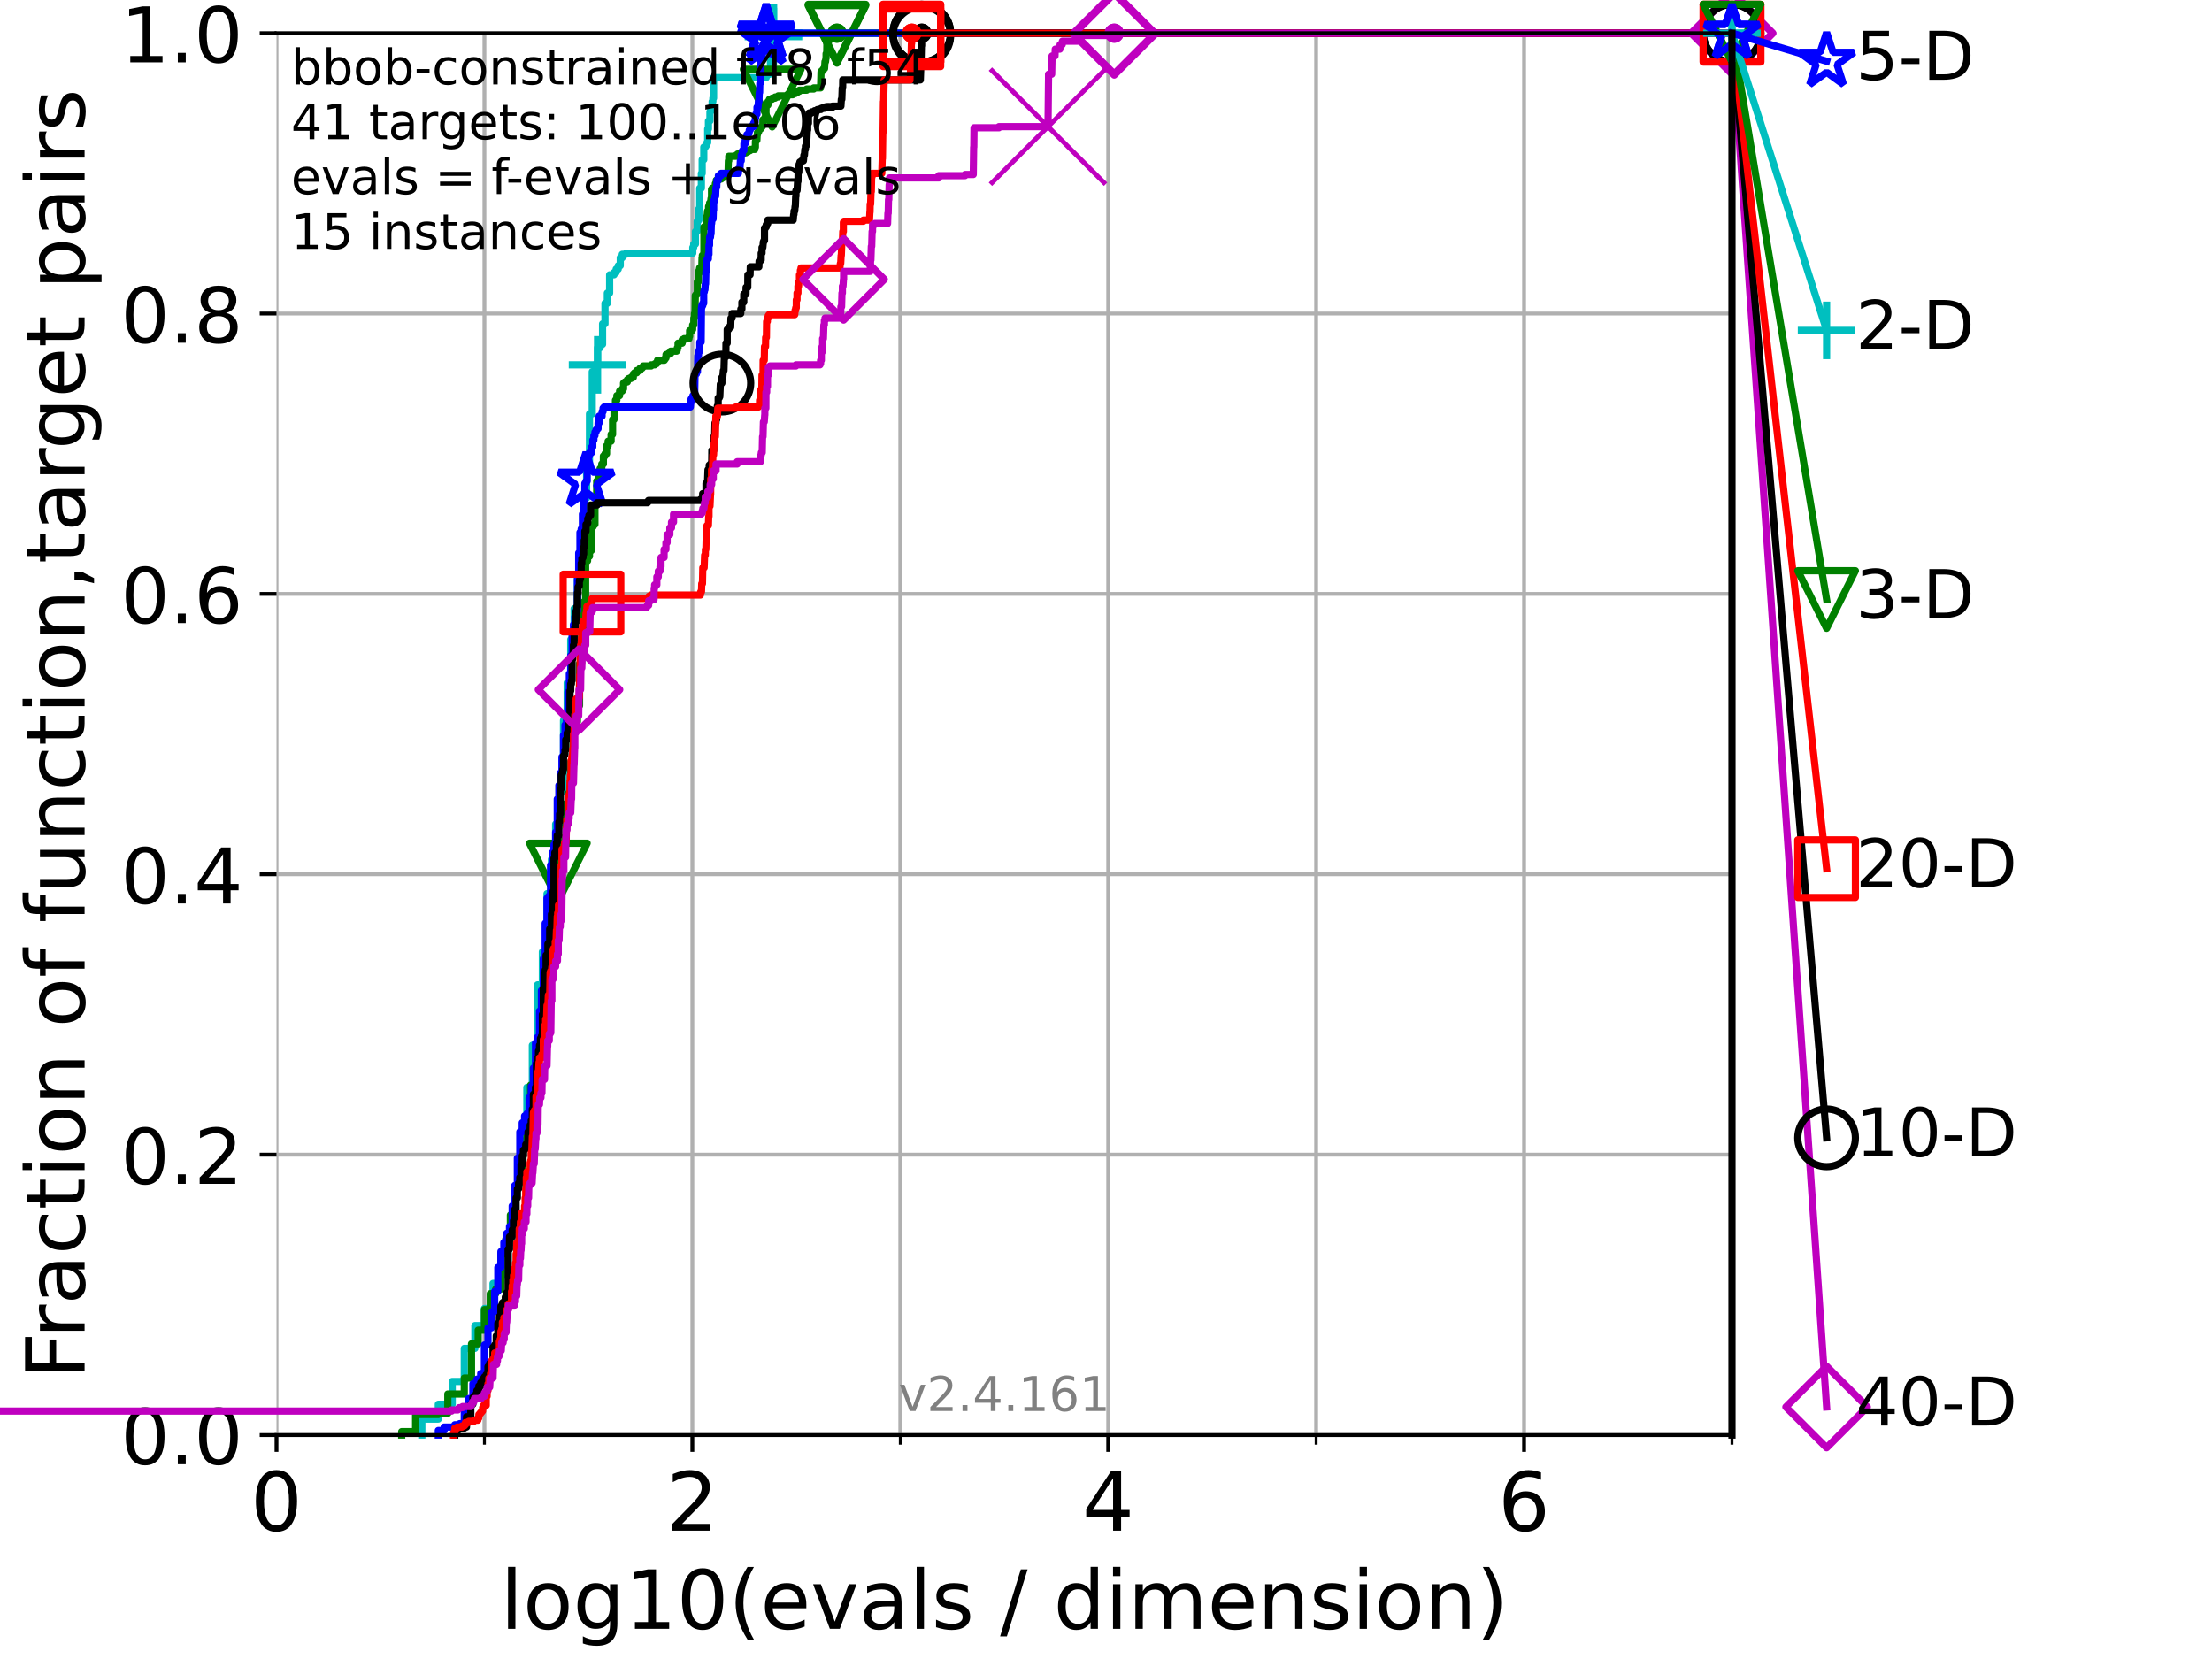 <?xml version="1.0" encoding="utf-8" standalone="no"?>
<!DOCTYPE svg PUBLIC "-//W3C//DTD SVG 1.1//EN"
  "http://www.w3.org/Graphics/SVG/1.1/DTD/svg11.dtd">
<!-- Created with matplotlib (https://matplotlib.org/) -->
<svg height="345.6pt" version="1.1" viewBox="0 0 460.8 345.6" width="460.8pt" xmlns="http://www.w3.org/2000/svg" xmlns:xlink="http://www.w3.org/1999/xlink">
 <defs>
  <style type="text/css">*{stroke-linecap:butt;stroke-linejoin:round;}</style>
 </defs>
 <g id="figure_1">
  <g id="patch_1">
   <path d="M 0 345.6 
L 460.8 345.6 
L 460.8 0 
L 0 0 
z
" style="fill:#ffffff;"/>
  </g>
  <g id="axes_1">
   <g id="patch_2">
    <path d="M 57.6 298.944 
L 360.806 298.944 
L 360.806 6.912 
L 57.6 6.912 
z
" style="fill:#ffffff;"/>
   </g>
   <g id="matplotlib.axis_1">
    <g id="xtick_1">
     <g id="line2d_1">
      <path clip-path="url(#p68b87a5782)" d="M 57.6 298.944 
L 57.6 6.912 
" style="fill:none;stroke:#b0b0b0;stroke-linecap:square;stroke-width:0.8;"/>
     </g>
     <g id="line2d_2">
      <defs>
       <path d="M 0 0 
L 0 3.5 
" id="m01c5bb1c6e" style="stroke:#000000;stroke-width:0.8;"/>
      </defs>
      <g>
       <use style="stroke:#000000;stroke-width:0.8;" x="57.6" xlink:href="#m01c5bb1c6e" y="298.944"/>
      </g>
     </g>
     <g id="text_1">
      <!-- 0 -->
      <g transform="translate(52.192 318.861)scale(0.17 -0.17)">
       <defs>
        <path d="M 31.781 66.406 
Q 24.172 66.406 20.328 58.906 
Q 16.5 51.422 16.5 36.375 
Q 16.5 21.391 20.328 13.891 
Q 24.172 6.391 31.781 6.391 
Q 39.453 6.391 43.281 13.891 
Q 47.125 21.391 47.125 36.375 
Q 47.125 51.422 43.281 58.906 
Q 39.453 66.406 31.781 66.406 
z
M 31.781 74.219 
Q 44.047 74.219 50.516 64.516 
Q 56.984 54.828 56.984 36.375 
Q 56.984 17.969 50.516 8.266 
Q 44.047 -1.422 31.781 -1.422 
Q 19.531 -1.422 13.062 8.266 
Q 6.594 17.969 6.594 36.375 
Q 6.594 54.828 13.062 64.516 
Q 19.531 74.219 31.781 74.219 
z
" id="DejaVuSans-48"/>
       </defs>
       <use xlink:href="#DejaVuSans-48"/>
      </g>
     </g>
    </g>
    <g id="xtick_2">
     <g id="line2d_3">
      <path clip-path="url(#p68b87a5782)" d="M 144.23 298.944 
L 144.23 6.912 
" style="fill:none;stroke:#b0b0b0;stroke-linecap:square;stroke-width:0.8;"/>
     </g>
     <g id="line2d_4">
      <g>
       <use style="stroke:#000000;stroke-width:0.8;" x="144.23" xlink:href="#m01c5bb1c6e" y="298.944"/>
      </g>
     </g>
     <g id="text_2">
      <!-- 2 -->
      <g transform="translate(138.822 318.861)scale(0.17 -0.17)">
       <defs>
        <path d="M 19.188 8.297 
L 53.609 8.297 
L 53.609 0 
L 7.328 0 
L 7.328 8.297 
Q 12.938 14.109 22.625 23.891 
Q 32.328 33.688 34.812 36.531 
Q 39.547 41.844 41.422 45.531 
Q 43.312 49.219 43.312 52.781 
Q 43.312 58.594 39.234 62.25 
Q 35.156 65.922 28.609 65.922 
Q 23.969 65.922 18.812 64.312 
Q 13.672 62.703 7.812 59.422 
L 7.812 69.391 
Q 13.766 71.781 18.938 73 
Q 24.125 74.219 28.422 74.219 
Q 39.75 74.219 46.484 68.547 
Q 53.219 62.891 53.219 53.422 
Q 53.219 48.922 51.531 44.891 
Q 49.859 40.875 45.406 35.406 
Q 44.188 33.984 37.641 27.219 
Q 31.109 20.453 19.188 8.297 
z
" id="DejaVuSans-50"/>
       </defs>
       <use xlink:href="#DejaVuSans-50"/>
      </g>
     </g>
    </g>
    <g id="xtick_3">
     <g id="line2d_5">
      <path clip-path="url(#p68b87a5782)" d="M 230.861 298.944 
L 230.861 6.912 
" style="fill:none;stroke:#b0b0b0;stroke-linecap:square;stroke-width:0.8;"/>
     </g>
     <g id="line2d_6">
      <g>
       <use style="stroke:#000000;stroke-width:0.8;" x="230.861" xlink:href="#m01c5bb1c6e" y="298.944"/>
      </g>
     </g>
     <g id="text_3">
      <!-- 4 -->
      <g transform="translate(225.453 318.861)scale(0.17 -0.17)">
       <defs>
        <path d="M 37.797 64.312 
L 12.891 25.391 
L 37.797 25.391 
z
M 35.203 72.906 
L 47.609 72.906 
L 47.609 25.391 
L 58.016 25.391 
L 58.016 17.188 
L 47.609 17.188 
L 47.609 0 
L 37.797 0 
L 37.797 17.188 
L 4.891 17.188 
L 4.891 26.703 
z
" id="DejaVuSans-52"/>
       </defs>
       <use xlink:href="#DejaVuSans-52"/>
      </g>
     </g>
    </g>
    <g id="xtick_4">
     <g id="line2d_7">
      <path clip-path="url(#p68b87a5782)" d="M 317.491 298.944 
L 317.491 6.912 
" style="fill:none;stroke:#b0b0b0;stroke-linecap:square;stroke-width:0.8;"/>
     </g>
     <g id="line2d_8">
      <g>
       <use style="stroke:#000000;stroke-width:0.8;" x="317.491" xlink:href="#m01c5bb1c6e" y="298.944"/>
      </g>
     </g>
     <g id="text_4">
      <!-- 6 -->
      <g transform="translate(312.083 318.861)scale(0.17 -0.17)">
       <defs>
        <path d="M 33.016 40.375 
Q 26.375 40.375 22.484 35.828 
Q 18.609 31.297 18.609 23.391 
Q 18.609 15.531 22.484 10.953 
Q 26.375 6.391 33.016 6.391 
Q 39.656 6.391 43.531 10.953 
Q 47.406 15.531 47.406 23.391 
Q 47.406 31.297 43.531 35.828 
Q 39.656 40.375 33.016 40.375 
z
M 52.594 71.297 
L 52.594 62.312 
Q 48.875 64.062 45.094 64.984 
Q 41.312 65.922 37.594 65.922 
Q 27.828 65.922 22.672 59.328 
Q 17.531 52.734 16.797 39.406 
Q 19.672 43.656 24.016 45.922 
Q 28.375 48.188 33.594 48.188 
Q 44.578 48.188 50.953 41.516 
Q 57.328 34.859 57.328 23.391 
Q 57.328 12.156 50.688 5.359 
Q 44.047 -1.422 33.016 -1.422 
Q 20.359 -1.422 13.672 8.266 
Q 6.984 17.969 6.984 36.375 
Q 6.984 53.656 15.188 63.938 
Q 23.391 74.219 37.203 74.219 
Q 40.922 74.219 44.703 73.484 
Q 48.484 72.75 52.594 71.297 
z
" id="DejaVuSans-54"/>
       </defs>
       <use xlink:href="#DejaVuSans-54"/>
      </g>
     </g>
    </g>
    <g id="xtick_5">
     <g id="line2d_9">
      <path clip-path="url(#p68b87a5782)" d="M 100.915 298.944 
L 100.915 6.912 
" style="fill:none;stroke:#b0b0b0;stroke-linecap:square;stroke-width:0.8;"/>
     </g>
     <g id="line2d_10">
      <defs>
       <path d="M 0 0 
L 0 2 
" id="m7fa991c982" style="stroke:#000000;stroke-width:0.6;"/>
      </defs>
      <g>
       <use style="stroke:#000000;stroke-width:0.6;" x="100.915" xlink:href="#m7fa991c982" y="298.944"/>
      </g>
     </g>
    </g>
    <g id="xtick_6">
     <g id="line2d_11">
      <path clip-path="url(#p68b87a5782)" d="M 187.546 298.944 
L 187.546 6.912 
" style="fill:none;stroke:#b0b0b0;stroke-linecap:square;stroke-width:0.8;"/>
     </g>
     <g id="line2d_12">
      <g>
       <use style="stroke:#000000;stroke-width:0.6;" x="187.546" xlink:href="#m7fa991c982" y="298.944"/>
      </g>
     </g>
    </g>
    <g id="xtick_7">
     <g id="line2d_13">
      <path clip-path="url(#p68b87a5782)" d="M 274.176 298.944 
L 274.176 6.912 
" style="fill:none;stroke:#b0b0b0;stroke-linecap:square;stroke-width:0.8;"/>
     </g>
     <g id="line2d_14">
      <g>
       <use style="stroke:#000000;stroke-width:0.6;" x="274.176" xlink:href="#m7fa991c982" y="298.944"/>
      </g>
     </g>
    </g>
    <g id="xtick_8">
     <g id="line2d_15">
      <path clip-path="url(#p68b87a5782)" d="M 360.806 298.944 
L 360.806 6.912 
" style="fill:none;stroke:#b0b0b0;stroke-linecap:square;stroke-width:0.8;"/>
     </g>
     <g id="line2d_16">
      <g>
       <use style="stroke:#000000;stroke-width:0.6;" x="360.806" xlink:href="#m7fa991c982" y="298.944"/>
      </g>
     </g>
    </g>
    <g id="text_5">
     <!-- log10(evals / dimension) -->
     <g transform="translate(104.239 339.314)scale(0.17 -0.17)">
      <defs>
       <path d="M 9.422 75.984 
L 18.406 75.984 
L 18.406 0 
L 9.422 0 
z
" id="DejaVuSans-108"/>
       <path d="M 30.609 48.391 
Q 23.391 48.391 19.188 42.75 
Q 14.984 37.109 14.984 27.297 
Q 14.984 17.484 19.156 11.844 
Q 23.344 6.203 30.609 6.203 
Q 37.797 6.203 41.984 11.859 
Q 46.188 17.531 46.188 27.297 
Q 46.188 37.016 41.984 42.703 
Q 37.797 48.391 30.609 48.391 
z
M 30.609 56 
Q 42.328 56 49.016 48.375 
Q 55.719 40.766 55.719 27.297 
Q 55.719 13.875 49.016 6.219 
Q 42.328 -1.422 30.609 -1.422 
Q 18.844 -1.422 12.172 6.219 
Q 5.516 13.875 5.516 27.297 
Q 5.516 40.766 12.172 48.375 
Q 18.844 56 30.609 56 
z
" id="DejaVuSans-111"/>
       <path d="M 45.406 27.984 
Q 45.406 37.75 41.375 43.109 
Q 37.359 48.484 30.078 48.484 
Q 22.859 48.484 18.828 43.109 
Q 14.797 37.75 14.797 27.984 
Q 14.797 18.266 18.828 12.891 
Q 22.859 7.516 30.078 7.516 
Q 37.359 7.516 41.375 12.891 
Q 45.406 18.266 45.406 27.984 
z
M 54.391 6.781 
Q 54.391 -7.172 48.188 -13.984 
Q 42 -20.797 29.203 -20.797 
Q 24.469 -20.797 20.266 -20.094 
Q 16.062 -19.391 12.109 -17.922 
L 12.109 -9.188 
Q 16.062 -11.328 19.922 -12.344 
Q 23.781 -13.375 27.781 -13.375 
Q 36.625 -13.375 41.016 -8.766 
Q 45.406 -4.156 45.406 5.172 
L 45.406 9.625 
Q 42.625 4.781 38.281 2.391 
Q 33.938 0 27.875 0 
Q 17.828 0 11.672 7.656 
Q 5.516 15.328 5.516 27.984 
Q 5.516 40.672 11.672 48.328 
Q 17.828 56 27.875 56 
Q 33.938 56 38.281 53.609 
Q 42.625 51.219 45.406 46.391 
L 45.406 54.688 
L 54.391 54.688 
z
" id="DejaVuSans-103"/>
       <path d="M 12.406 8.297 
L 28.516 8.297 
L 28.516 63.922 
L 10.984 60.406 
L 10.984 69.391 
L 28.422 72.906 
L 38.281 72.906 
L 38.281 8.297 
L 54.391 8.297 
L 54.391 0 
L 12.406 0 
z
" id="DejaVuSans-49"/>
       <path d="M 31 75.875 
Q 24.469 64.656 21.281 53.656 
Q 18.109 42.672 18.109 31.391 
Q 18.109 20.125 21.312 9.062 
Q 24.516 -2 31 -13.188 
L 23.188 -13.188 
Q 15.875 -1.703 12.234 9.375 
Q 8.594 20.453 8.594 31.391 
Q 8.594 42.281 12.203 53.312 
Q 15.828 64.359 23.188 75.875 
z
" id="DejaVuSans-40"/>
       <path d="M 56.203 29.594 
L 56.203 25.203 
L 14.891 25.203 
Q 15.484 15.922 20.484 11.062 
Q 25.484 6.203 34.422 6.203 
Q 39.594 6.203 44.453 7.469 
Q 49.312 8.734 54.109 11.281 
L 54.109 2.781 
Q 49.266 0.734 44.188 -0.344 
Q 39.109 -1.422 33.891 -1.422 
Q 20.797 -1.422 13.156 6.188 
Q 5.516 13.812 5.516 26.812 
Q 5.516 40.234 12.766 48.109 
Q 20.016 56 32.328 56 
Q 43.359 56 49.781 48.891 
Q 56.203 41.797 56.203 29.594 
z
M 47.219 32.234 
Q 47.125 39.594 43.094 43.984 
Q 39.062 48.391 32.422 48.391 
Q 24.906 48.391 20.391 44.141 
Q 15.875 39.891 15.188 32.172 
z
" id="DejaVuSans-101"/>
       <path d="M 2.984 54.688 
L 12.5 54.688 
L 29.594 8.797 
L 46.688 54.688 
L 56.203 54.688 
L 35.688 0 
L 23.484 0 
z
" id="DejaVuSans-118"/>
       <path d="M 34.281 27.484 
Q 23.391 27.484 19.188 25 
Q 14.984 22.516 14.984 16.5 
Q 14.984 11.719 18.141 8.906 
Q 21.297 6.109 26.703 6.109 
Q 34.188 6.109 38.703 11.406 
Q 43.219 16.703 43.219 25.484 
L 43.219 27.484 
z
M 52.203 31.203 
L 52.203 0 
L 43.219 0 
L 43.219 8.297 
Q 40.141 3.328 35.547 0.953 
Q 30.953 -1.422 24.312 -1.422 
Q 15.922 -1.422 10.953 3.297 
Q 6 8.016 6 15.922 
Q 6 25.141 12.172 29.828 
Q 18.359 34.516 30.609 34.516 
L 43.219 34.516 
L 43.219 35.406 
Q 43.219 41.609 39.141 45 
Q 35.062 48.391 27.688 48.391 
Q 23 48.391 18.547 47.266 
Q 14.109 46.141 10.016 43.891 
L 10.016 52.203 
Q 14.938 54.109 19.578 55.047 
Q 24.219 56 28.609 56 
Q 40.484 56 46.344 49.844 
Q 52.203 43.703 52.203 31.203 
z
" id="DejaVuSans-97"/>
       <path d="M 44.281 53.078 
L 44.281 44.578 
Q 40.484 46.531 36.375 47.5 
Q 32.281 48.484 27.875 48.484 
Q 21.188 48.484 17.844 46.438 
Q 14.5 44.391 14.5 40.281 
Q 14.5 37.156 16.891 35.375 
Q 19.281 33.594 26.516 31.984 
L 29.594 31.297 
Q 39.156 29.25 43.188 25.516 
Q 47.219 21.781 47.219 15.094 
Q 47.219 7.469 41.188 3.016 
Q 35.156 -1.422 24.609 -1.422 
Q 20.219 -1.422 15.453 -0.562 
Q 10.688 0.297 5.422 2 
L 5.422 11.281 
Q 10.406 8.688 15.234 7.391 
Q 20.062 6.109 24.812 6.109 
Q 31.156 6.109 34.562 8.281 
Q 37.984 10.453 37.984 14.406 
Q 37.984 18.062 35.516 20.016 
Q 33.062 21.969 24.703 23.781 
L 21.578 24.516 
Q 13.234 26.266 9.516 29.906 
Q 5.812 33.547 5.812 39.891 
Q 5.812 47.609 11.281 51.797 
Q 16.75 56 26.812 56 
Q 31.781 56 36.172 55.266 
Q 40.578 54.547 44.281 53.078 
z
" id="DejaVuSans-115"/>
       <path id="DejaVuSans-32"/>
       <path d="M 25.391 72.906 
L 33.688 72.906 
L 8.297 -9.281 
L 0 -9.281 
z
" id="DejaVuSans-47"/>
       <path d="M 45.406 46.391 
L 45.406 75.984 
L 54.391 75.984 
L 54.391 0 
L 45.406 0 
L 45.406 8.203 
Q 42.578 3.328 38.25 0.953 
Q 33.938 -1.422 27.875 -1.422 
Q 17.969 -1.422 11.734 6.484 
Q 5.516 14.406 5.516 27.297 
Q 5.516 40.188 11.734 48.094 
Q 17.969 56 27.875 56 
Q 33.938 56 38.25 53.625 
Q 42.578 51.266 45.406 46.391 
z
M 14.797 27.297 
Q 14.797 17.391 18.875 11.75 
Q 22.953 6.109 30.078 6.109 
Q 37.203 6.109 41.297 11.75 
Q 45.406 17.391 45.406 27.297 
Q 45.406 37.203 41.297 42.844 
Q 37.203 48.484 30.078 48.484 
Q 22.953 48.484 18.875 42.844 
Q 14.797 37.203 14.797 27.297 
z
" id="DejaVuSans-100"/>
       <path d="M 9.422 54.688 
L 18.406 54.688 
L 18.406 0 
L 9.422 0 
z
M 9.422 75.984 
L 18.406 75.984 
L 18.406 64.594 
L 9.422 64.594 
z
" id="DejaVuSans-105"/>
       <path d="M 52 44.188 
Q 55.375 50.25 60.062 53.125 
Q 64.75 56 71.094 56 
Q 79.641 56 84.281 50.016 
Q 88.922 44.047 88.922 33.016 
L 88.922 0 
L 79.891 0 
L 79.891 32.719 
Q 79.891 40.578 77.094 44.375 
Q 74.312 48.188 68.609 48.188 
Q 61.625 48.188 57.562 43.547 
Q 53.516 38.922 53.516 30.906 
L 53.516 0 
L 44.484 0 
L 44.484 32.719 
Q 44.484 40.625 41.703 44.406 
Q 38.922 48.188 33.109 48.188 
Q 26.219 48.188 22.156 43.531 
Q 18.109 38.875 18.109 30.906 
L 18.109 0 
L 9.078 0 
L 9.078 54.688 
L 18.109 54.688 
L 18.109 46.188 
Q 21.188 51.219 25.484 53.609 
Q 29.781 56 35.688 56 
Q 41.656 56 45.828 52.969 
Q 50 49.953 52 44.188 
z
" id="DejaVuSans-109"/>
       <path d="M 54.891 33.016 
L 54.891 0 
L 45.906 0 
L 45.906 32.719 
Q 45.906 40.484 42.875 44.328 
Q 39.844 48.188 33.797 48.188 
Q 26.516 48.188 22.312 43.547 
Q 18.109 38.922 18.109 30.906 
L 18.109 0 
L 9.078 0 
L 9.078 54.688 
L 18.109 54.688 
L 18.109 46.188 
Q 21.344 51.125 25.703 53.562 
Q 30.078 56 35.797 56 
Q 45.219 56 50.047 50.172 
Q 54.891 44.344 54.891 33.016 
z
" id="DejaVuSans-110"/>
       <path d="M 8.016 75.875 
L 15.828 75.875 
Q 23.141 64.359 26.781 53.312 
Q 30.422 42.281 30.422 31.391 
Q 30.422 20.453 26.781 9.375 
Q 23.141 -1.703 15.828 -13.188 
L 8.016 -13.188 
Q 14.5 -2 17.703 9.062 
Q 20.906 20.125 20.906 31.391 
Q 20.906 42.672 17.703 53.656 
Q 14.5 64.656 8.016 75.875 
z
" id="DejaVuSans-41"/>
      </defs>
      <use xlink:href="#DejaVuSans-108"/>
      <use x="27.783" xlink:href="#DejaVuSans-111"/>
      <use x="88.965" xlink:href="#DejaVuSans-103"/>
      <use x="152.441" xlink:href="#DejaVuSans-49"/>
      <use x="216.064" xlink:href="#DejaVuSans-48"/>
      <use x="279.688" xlink:href="#DejaVuSans-40"/>
      <use x="318.701" xlink:href="#DejaVuSans-101"/>
      <use x="380.225" xlink:href="#DejaVuSans-118"/>
      <use x="439.404" xlink:href="#DejaVuSans-97"/>
      <use x="500.684" xlink:href="#DejaVuSans-108"/>
      <use x="528.467" xlink:href="#DejaVuSans-115"/>
      <use x="580.566" xlink:href="#DejaVuSans-32"/>
      <use x="612.354" xlink:href="#DejaVuSans-47"/>
      <use x="646.045" xlink:href="#DejaVuSans-32"/>
      <use x="677.832" xlink:href="#DejaVuSans-100"/>
      <use x="741.309" xlink:href="#DejaVuSans-105"/>
      <use x="769.092" xlink:href="#DejaVuSans-109"/>
      <use x="866.504" xlink:href="#DejaVuSans-101"/>
      <use x="928.027" xlink:href="#DejaVuSans-110"/>
      <use x="991.406" xlink:href="#DejaVuSans-115"/>
      <use x="1043.506" xlink:href="#DejaVuSans-105"/>
      <use x="1071.289" xlink:href="#DejaVuSans-111"/>
      <use x="1132.471" xlink:href="#DejaVuSans-110"/>
      <use x="1195.85" xlink:href="#DejaVuSans-41"/>
     </g>
    </g>
   </g>
   <g id="matplotlib.axis_2">
    <g id="ytick_1">
     <g id="line2d_17">
      <path clip-path="url(#p68b87a5782)" d="M 57.6 298.944 
L 360.806 298.944 
" style="fill:none;stroke:#b0b0b0;stroke-linecap:square;stroke-width:0.8;"/>
     </g>
     <g id="line2d_18">
      <defs>
       <path d="M 0 0 
L -3.5 0 
" id="m9d57c5ab82" style="stroke:#000000;stroke-width:0.8;"/>
      </defs>
      <g>
       <use style="stroke:#000000;stroke-width:0.8;" x="57.6" xlink:href="#m9d57c5ab82" y="298.944"/>
      </g>
     </g>
     <g id="text_6">
      <!-- 0.0 -->
      <g transform="translate(25.155 305.023)scale(0.16 -0.16)">
       <defs>
        <path d="M 10.688 12.406 
L 21 12.406 
L 21 0 
L 10.688 0 
z
" id="DejaVuSans-46"/>
       </defs>
       <use xlink:href="#DejaVuSans-48"/>
       <use x="63.623" xlink:href="#DejaVuSans-46"/>
       <use x="95.41" xlink:href="#DejaVuSans-48"/>
      </g>
     </g>
    </g>
    <g id="ytick_2">
     <g id="line2d_19">
      <path clip-path="url(#p68b87a5782)" d="M 57.6 240.538 
L 360.806 240.538 
" style="fill:none;stroke:#b0b0b0;stroke-linecap:square;stroke-width:0.8;"/>
     </g>
     <g id="line2d_20">
      <g>
       <use style="stroke:#000000;stroke-width:0.8;" x="57.6" xlink:href="#m9d57c5ab82" y="240.538"/>
      </g>
     </g>
     <g id="text_7">
      <!-- 0.2 -->
      <g transform="translate(25.155 246.616)scale(0.16 -0.16)">
       <use xlink:href="#DejaVuSans-48"/>
       <use x="63.623" xlink:href="#DejaVuSans-46"/>
       <use x="95.41" xlink:href="#DejaVuSans-50"/>
      </g>
     </g>
    </g>
    <g id="ytick_3">
     <g id="line2d_21">
      <path clip-path="url(#p68b87a5782)" d="M 57.6 182.131 
L 360.806 182.131 
" style="fill:none;stroke:#b0b0b0;stroke-linecap:square;stroke-width:0.8;"/>
     </g>
     <g id="line2d_22">
      <g>
       <use style="stroke:#000000;stroke-width:0.8;" x="57.6" xlink:href="#m9d57c5ab82" y="182.131"/>
      </g>
     </g>
     <g id="text_8">
      <!-- 0.4 -->
      <g transform="translate(25.155 188.21)scale(0.16 -0.16)">
       <use xlink:href="#DejaVuSans-48"/>
       <use x="63.623" xlink:href="#DejaVuSans-46"/>
       <use x="95.41" xlink:href="#DejaVuSans-52"/>
      </g>
     </g>
    </g>
    <g id="ytick_4">
     <g id="line2d_23">
      <path clip-path="url(#p68b87a5782)" d="M 57.6 123.725 
L 360.806 123.725 
" style="fill:none;stroke:#b0b0b0;stroke-linecap:square;stroke-width:0.8;"/>
     </g>
     <g id="line2d_24">
      <g>
       <use style="stroke:#000000;stroke-width:0.8;" x="57.6" xlink:href="#m9d57c5ab82" y="123.725"/>
      </g>
     </g>
     <g id="text_9">
      <!-- 0.6 -->
      <g transform="translate(25.155 129.804)scale(0.16 -0.16)">
       <use xlink:href="#DejaVuSans-48"/>
       <use x="63.623" xlink:href="#DejaVuSans-46"/>
       <use x="95.41" xlink:href="#DejaVuSans-54"/>
      </g>
     </g>
    </g>
    <g id="ytick_5">
     <g id="line2d_25">
      <path clip-path="url(#p68b87a5782)" d="M 57.6 65.318 
L 360.806 65.318 
" style="fill:none;stroke:#b0b0b0;stroke-linecap:square;stroke-width:0.8;"/>
     </g>
     <g id="line2d_26">
      <g>
       <use style="stroke:#000000;stroke-width:0.8;" x="57.6" xlink:href="#m9d57c5ab82" y="65.318"/>
      </g>
     </g>
     <g id="text_10">
      <!-- 0.8 -->
      <g transform="translate(25.155 71.397)scale(0.16 -0.16)">
       <defs>
        <path d="M 31.781 34.625 
Q 24.75 34.625 20.719 30.859 
Q 16.703 27.094 16.703 20.516 
Q 16.703 13.922 20.719 10.156 
Q 24.75 6.391 31.781 6.391 
Q 38.812 6.391 42.859 10.172 
Q 46.922 13.969 46.922 20.516 
Q 46.922 27.094 42.891 30.859 
Q 38.875 34.625 31.781 34.625 
z
M 21.922 38.812 
Q 15.578 40.375 12.031 44.719 
Q 8.5 49.078 8.5 55.328 
Q 8.5 64.062 14.719 69.141 
Q 20.953 74.219 31.781 74.219 
Q 42.672 74.219 48.875 69.141 
Q 55.078 64.062 55.078 55.328 
Q 55.078 49.078 51.531 44.719 
Q 48 40.375 41.703 38.812 
Q 48.828 37.156 52.797 32.312 
Q 56.781 27.484 56.781 20.516 
Q 56.781 9.906 50.312 4.234 
Q 43.844 -1.422 31.781 -1.422 
Q 19.734 -1.422 13.25 4.234 
Q 6.781 9.906 6.781 20.516 
Q 6.781 27.484 10.781 32.312 
Q 14.797 37.156 21.922 38.812 
z
M 18.312 54.391 
Q 18.312 48.734 21.844 45.562 
Q 25.391 42.391 31.781 42.391 
Q 38.141 42.391 41.719 45.562 
Q 45.312 48.734 45.312 54.391 
Q 45.312 60.062 41.719 63.234 
Q 38.141 66.406 31.781 66.406 
Q 25.391 66.406 21.844 63.234 
Q 18.312 60.062 18.312 54.391 
z
" id="DejaVuSans-56"/>
       </defs>
       <use xlink:href="#DejaVuSans-48"/>
       <use x="63.623" xlink:href="#DejaVuSans-46"/>
       <use x="95.41" xlink:href="#DejaVuSans-56"/>
      </g>
     </g>
    </g>
    <g id="ytick_6">
     <g id="line2d_27">
      <path clip-path="url(#p68b87a5782)" d="M 57.6 6.912 
L 360.806 6.912 
" style="fill:none;stroke:#b0b0b0;stroke-linecap:square;stroke-width:0.8;"/>
     </g>
     <g id="line2d_28">
      <g>
       <use style="stroke:#000000;stroke-width:0.8;" x="57.6" xlink:href="#m9d57c5ab82" y="6.912"/>
      </g>
     </g>
     <g id="text_11">
      <!-- 1.0 -->
      <g transform="translate(25.155 12.991)scale(0.16 -0.16)">
       <use xlink:href="#DejaVuSans-49"/>
       <use x="63.623" xlink:href="#DejaVuSans-46"/>
       <use x="95.41" xlink:href="#DejaVuSans-48"/>
      </g>
     </g>
    </g>
    <g id="text_12">
     <!-- Fraction of function,target pairs -->
     <g transform="translate(17.62 287.313)rotate(-90)scale(0.17 -0.17)">
      <defs>
       <path d="M 9.812 72.906 
L 51.703 72.906 
L 51.703 64.594 
L 19.672 64.594 
L 19.672 43.109 
L 48.578 43.109 
L 48.578 34.812 
L 19.672 34.812 
L 19.672 0 
L 9.812 0 
z
" id="DejaVuSans-70"/>
       <path d="M 41.109 46.297 
Q 39.594 47.172 37.812 47.578 
Q 36.031 48 33.891 48 
Q 26.266 48 22.188 43.047 
Q 18.109 38.094 18.109 28.812 
L 18.109 0 
L 9.078 0 
L 9.078 54.688 
L 18.109 54.688 
L 18.109 46.188 
Q 20.953 51.172 25.484 53.578 
Q 30.031 56 36.531 56 
Q 37.453 56 38.578 55.875 
Q 39.703 55.766 41.062 55.516 
z
" id="DejaVuSans-114"/>
       <path d="M 48.781 52.594 
L 48.781 44.188 
Q 44.969 46.297 41.141 47.344 
Q 37.312 48.391 33.406 48.391 
Q 24.656 48.391 19.812 42.844 
Q 14.984 37.312 14.984 27.297 
Q 14.984 17.281 19.812 11.734 
Q 24.656 6.203 33.406 6.203 
Q 37.312 6.203 41.141 7.25 
Q 44.969 8.297 48.781 10.406 
L 48.781 2.094 
Q 45.016 0.344 40.984 -0.531 
Q 36.969 -1.422 32.422 -1.422 
Q 20.062 -1.422 12.781 6.344 
Q 5.516 14.109 5.516 27.297 
Q 5.516 40.672 12.859 48.328 
Q 20.219 56 33.016 56 
Q 37.156 56 41.109 55.141 
Q 45.062 54.297 48.781 52.594 
z
" id="DejaVuSans-99"/>
       <path d="M 18.312 70.219 
L 18.312 54.688 
L 36.812 54.688 
L 36.812 47.703 
L 18.312 47.703 
L 18.312 18.016 
Q 18.312 11.328 20.141 9.422 
Q 21.969 7.516 27.594 7.516 
L 36.812 7.516 
L 36.812 0 
L 27.594 0 
Q 17.188 0 13.234 3.875 
Q 9.281 7.766 9.281 18.016 
L 9.281 47.703 
L 2.688 47.703 
L 2.688 54.688 
L 9.281 54.688 
L 9.281 70.219 
z
" id="DejaVuSans-116"/>
       <path d="M 37.109 75.984 
L 37.109 68.5 
L 28.516 68.5 
Q 23.688 68.5 21.797 66.547 
Q 19.922 64.594 19.922 59.516 
L 19.922 54.688 
L 34.719 54.688 
L 34.719 47.703 
L 19.922 47.703 
L 19.922 0 
L 10.891 0 
L 10.891 47.703 
L 2.297 47.703 
L 2.297 54.688 
L 10.891 54.688 
L 10.891 58.5 
Q 10.891 67.625 15.141 71.797 
Q 19.391 75.984 28.609 75.984 
z
" id="DejaVuSans-102"/>
       <path d="M 8.5 21.578 
L 8.5 54.688 
L 17.484 54.688 
L 17.484 21.922 
Q 17.484 14.156 20.5 10.266 
Q 23.531 6.391 29.594 6.391 
Q 36.859 6.391 41.078 11.031 
Q 45.312 15.672 45.312 23.688 
L 45.312 54.688 
L 54.297 54.688 
L 54.297 0 
L 45.312 0 
L 45.312 8.406 
Q 42.047 3.422 37.719 1 
Q 33.406 -1.422 27.688 -1.422 
Q 18.266 -1.422 13.375 4.438 
Q 8.5 10.297 8.5 21.578 
z
M 31.109 56 
z
" id="DejaVuSans-117"/>
       <path d="M 11.719 12.406 
L 22.016 12.406 
L 22.016 4 
L 14.016 -11.625 
L 7.719 -11.625 
L 11.719 4 
z
" id="DejaVuSans-44"/>
       <path d="M 18.109 8.203 
L 18.109 -20.797 
L 9.078 -20.797 
L 9.078 54.688 
L 18.109 54.688 
L 18.109 46.391 
Q 20.953 51.266 25.266 53.625 
Q 29.594 56 35.594 56 
Q 45.562 56 51.781 48.094 
Q 58.016 40.188 58.016 27.297 
Q 58.016 14.406 51.781 6.484 
Q 45.562 -1.422 35.594 -1.422 
Q 29.594 -1.422 25.266 0.953 
Q 20.953 3.328 18.109 8.203 
z
M 48.688 27.297 
Q 48.688 37.203 44.609 42.844 
Q 40.531 48.484 33.406 48.484 
Q 26.266 48.484 22.188 42.844 
Q 18.109 37.203 18.109 27.297 
Q 18.109 17.391 22.188 11.75 
Q 26.266 6.109 33.406 6.109 
Q 40.531 6.109 44.609 11.75 
Q 48.688 17.391 48.688 27.297 
z
" id="DejaVuSans-112"/>
      </defs>
      <use xlink:href="#DejaVuSans-70"/>
      <use x="50.27" xlink:href="#DejaVuSans-114"/>
      <use x="91.383" xlink:href="#DejaVuSans-97"/>
      <use x="152.662" xlink:href="#DejaVuSans-99"/>
      <use x="207.643" xlink:href="#DejaVuSans-116"/>
      <use x="246.852" xlink:href="#DejaVuSans-105"/>
      <use x="274.635" xlink:href="#DejaVuSans-111"/>
      <use x="335.816" xlink:href="#DejaVuSans-110"/>
      <use x="399.195" xlink:href="#DejaVuSans-32"/>
      <use x="430.982" xlink:href="#DejaVuSans-111"/>
      <use x="492.164" xlink:href="#DejaVuSans-102"/>
      <use x="527.369" xlink:href="#DejaVuSans-32"/>
      <use x="559.156" xlink:href="#DejaVuSans-102"/>
      <use x="594.361" xlink:href="#DejaVuSans-117"/>
      <use x="657.74" xlink:href="#DejaVuSans-110"/>
      <use x="721.119" xlink:href="#DejaVuSans-99"/>
      <use x="776.1" xlink:href="#DejaVuSans-116"/>
      <use x="815.309" xlink:href="#DejaVuSans-105"/>
      <use x="843.092" xlink:href="#DejaVuSans-111"/>
      <use x="904.273" xlink:href="#DejaVuSans-110"/>
      <use x="967.652" xlink:href="#DejaVuSans-44"/>
      <use x="999.439" xlink:href="#DejaVuSans-116"/>
      <use x="1038.648" xlink:href="#DejaVuSans-97"/>
      <use x="1099.928" xlink:href="#DejaVuSans-114"/>
      <use x="1139.291" xlink:href="#DejaVuSans-103"/>
      <use x="1202.768" xlink:href="#DejaVuSans-101"/>
      <use x="1264.291" xlink:href="#DejaVuSans-116"/>
      <use x="1303.5" xlink:href="#DejaVuSans-32"/>
      <use x="1335.287" xlink:href="#DejaVuSans-112"/>
      <use x="1398.764" xlink:href="#DejaVuSans-97"/>
      <use x="1460.043" xlink:href="#DejaVuSans-105"/>
      <use x="1487.826" xlink:href="#DejaVuSans-114"/>
      <use x="1528.939" xlink:href="#DejaVuSans-115"/>
     </g>
    </g>
   </g>
   <g id="line2d_29">
    <defs>
     <path d="M 0 1.5 
C 0.398 1.5 0.779 1.342 1.061 1.061 
C 1.342 0.779 1.5 0.398 1.5 0 
C 1.5 -0.398 1.342 -0.779 1.061 -1.061 
C 0.779 -1.342 0.398 -1.5 0 -1.5 
C -0.398 -1.5 -0.779 -1.342 -1.061 -1.061 
C -1.342 -0.779 -1.5 -0.398 -1.5 0 
C -1.5 0.398 -1.342 0.779 -1.061 1.061 
C -0.779 1.342 -0.398 1.5 0 1.5 
z
" id="m8d77de87df" style="stroke:#00bfbf;"/>
    </defs>
    <g>
     <use style="fill:#00bfbf;stroke:#00bfbf;" x="161.126" xlink:href="#m8d77de87df" y="6.912"/>
     <use style="fill:#00bfbf;stroke:#00bfbf;" x="161.126" xlink:href="#m8d77de87df" y="6.912"/>
    </g>
   </g>
   <g id="line2d_30">
    <path d="M 87.876 298.944 
L 87.876 295.62 
L 91.306 295.62 
L 91.306 292.534 
L 94.206 292.534 
L 94.206 287.785 
L 96.718 287.785 
L 96.718 280.9 
L 98.933 280.9 
L 98.933 276.151 
L 100.915 276.151 
L 100.915 272.59 
L 102.708 272.59 
L 102.708 267.367 
L 104.345 267.367 
L 104.345 265.467 
L 105.851 265.467 
L 105.851 258.819 
L 107.245 258.819 
L 107.245 247.185 
L 108.543 247.185 
L 108.543 236.264 
L 109.757 236.264 
L 109.757 226.53 
L 110.897 226.53 
L 110.897 217.745 
L 111.972 217.745 
L 111.972 205.161 
L 112.989 205.161 
L 112.989 198.276 
L 113.954 198.276 
L 113.954 186.167 
L 114.872 186.167 
L 114.872 179.045 
L 115.747 179.045 
L 115.747 171.685 
L 116.584 171.685 
L 116.584 164.799 
L 117.384 164.799 
L 117.384 150.079 
L 118.152 150.079 
L 118.152 142.244 
L 118.89 142.244 
L 118.89 133.222 
L 119.6 133.222 
L 119.6 126.811 
L 120.284 126.811 
L 120.284 119.451 
L 120.944 119.451 
L 120.944 113.753 
L 121.582 113.753 
L 121.582 103.781 
L 122.199 103.781 
L 122.199 97.608 
L 122.796 97.608 
L 122.796 86.212 
L 123.375 86.212 
L 123.375 77.427 
L 123.936 77.427 
L 123.936 76.002 
L 124.482 76.002 
L 124.482 72.441 
L 125.012 72.441 
L 125.012 71.729 
L 125.527 71.729 
L 125.527 67.455 
L 126.029 67.455 
L 126.029 63.182 
L 126.517 63.182 
L 126.517 61.045 
L 126.994 61.045 
L 126.994 57.246 
L 127.911 57.246 
L 127.911 56.771 
L 128.354 56.771 
L 128.354 56.059 
L 128.786 56.059 
L 128.786 55.347 
L 129.209 55.347 
L 129.209 53.685 
L 129.623 53.685 
L 129.623 52.972 
L 130.423 52.972 
L 130.423 52.735 
L 144.324 52.735 
L 144.324 51.548 
L 144.51 51.548 
L 144.51 50.836 
L 144.878 50.836 
L 144.878 48.224 
L 145.238 48.224 
L 145.238 46.087 
L 145.415 46.087 
L 145.415 45.85 
L 145.591 45.85 
L 145.591 43.475 
L 145.765 43.475 
L 145.765 39.202 
L 146.109 39.202 
L 146.109 36.115 
L 146.278 36.115 
L 146.278 33.266 
L 146.613 33.266 
L 146.613 30.654 
L 146.941 30.654 
L 146.941 30.417 
L 147.103 30.417 
L 147.103 30.18 
L 147.264 30.18 
L 147.264 29.705 
L 147.424 29.705 
L 147.424 26.856 
L 147.582 26.856 
L 147.582 25.194 
L 147.894 25.194 
L 147.894 23.294 
L 148.048 23.294 
L 148.048 22.582 
L 148.353 22.582 
L 148.353 21.157 
L 148.503 21.157 
L 148.503 20.445 
L 148.652 20.445 
L 148.652 16.172 
L 159.61 16.172 
L 159.61 15.459 
L 160.343 15.459 
L 160.343 14.984 
L 160.502 14.984 
L 160.502 9.761 
L 160.66 9.761 
L 160.66 9.524 
L 160.817 9.524 
L 160.817 8.811 
L 161.049 8.811 
L 161.126 6.912 
L 360.806 6.912 
L 360.806 6.912 
" style="fill:none;stroke:#00bfbf;stroke-linecap:square;stroke-width:1.5;"/>
   </g>
   <g id="line2d_31">
    <defs>
     <path d="M -6 0 
L 6 0 
M 0 6 
L 0 -6 
" id="mb617f2aeef" style="stroke:#00bfbf;stroke-width:1.5;"/>
    </defs>
    <g>
     <use style="fill-opacity:0;stroke:#00bfbf;stroke-width:1.5;" x="124.482" xlink:href="#mb617f2aeef" y="76.002"/>
     <use style="fill-opacity:0;stroke:#00bfbf;stroke-width:1.5;" x="161.126" xlink:href="#mb617f2aeef" y="7.624"/>
     <use style="fill-opacity:0;stroke:#00bfbf;stroke-width:1.5;" x="161.126" xlink:href="#mb617f2aeef" y="6.912"/>
     <use style="fill-opacity:0;stroke:#00bfbf;stroke-width:1.5;" x="161.126" xlink:href="#mb617f2aeef" y="6.912"/>
     <use style="fill-opacity:0;stroke:#00bfbf;stroke-width:1.5;" x="360.806" xlink:href="#mb617f2aeef" y="6.912"/>
    </g>
   </g>
   <g id="line2d_32">
    <path style="fill:none;stroke:#00bfbf;stroke-linecap:square;stroke-width:1.5;"/>
    <g/>
   </g>
   <g id="line2d_33">
    <defs>
     <path d="M 0 1.5 
C 0.398 1.5 0.779 1.342 1.061 1.061 
C 1.342 0.779 1.5 0.398 1.5 0 
C 1.5 -0.398 1.342 -0.779 1.061 -1.061 
C 0.779 -1.342 0.398 -1.5 0 -1.5 
C -0.398 -1.5 -0.779 -1.342 -1.061 -1.061 
C -1.342 -0.779 -1.5 -0.398 -1.5 0 
C -1.5 0.398 -1.342 0.779 -1.061 1.061 
C -0.779 1.342 -0.398 1.5 0 1.5 
z
" id="m3b9f4164a3" style="stroke:#008000;"/>
    </defs>
    <g>
     <use style="fill:#008000;stroke:#008000;" x="174.355" xlink:href="#m3b9f4164a3" y="6.912"/>
     <use style="fill:#008000;stroke:#008000;" x="174.355" xlink:href="#m3b9f4164a3" y="6.912"/>
    </g>
   </g>
   <g id="line2d_34">
    <path d="M 83.678 298.944 
L 83.678 298.232 
L 86.578 298.232 
L 86.578 294.67 
L 91.306 294.67 
L 91.306 294.433 
L 93.288 294.433 
L 93.288 290.397 
L 96.718 290.397 
L 96.718 287.073 
L 98.223 287.073 
L 98.223 279.95 
L 99.617 279.95 
L 99.617 277.101 
L 100.915 277.101 
L 100.915 272.827 
L 102.129 272.827 
L 102.129 269.503 
L 103.27 269.503 
L 103.27 268.554 
L 104.345 268.554 
L 104.345 261.194 
L 105.362 261.194 
L 105.362 258.107 
L 106.327 258.107 
L 106.327 253.121 
L 107.245 253.121 
L 107.245 247.185 
L 108.12 247.185 
L 108.12 245.524 
L 108.956 245.524 
L 108.956 237.689 
L 109.757 237.689 
L 109.757 232.465 
L 110.525 232.465 
L 110.525 226.055 
L 111.262 226.055 
L 111.262 223.206 
L 111.972 223.206 
L 111.972 217.745 
L 112.657 217.745 
L 112.657 211.097 
L 113.317 211.097 
L 113.317 207.298 
L 113.954 207.298 
L 113.954 199.938 
L 114.571 199.938 
L 114.571 193.29 
L 115.168 193.29 
L 115.168 188.779 
L 115.747 188.779 
L 115.747 185.218 
L 116.309 185.218 
L 116.309 181.656 
L 116.854 181.656 
L 116.854 175.008 
L 117.384 175.008 
L 117.384 174.534 
L 117.9 174.534 
L 117.9 167.411 
L 118.401 167.411 
L 118.401 165.274 
L 118.89 165.274 
L 118.89 158.626 
L 119.366 158.626 
L 119.366 151.978 
L 119.831 151.978 
L 119.831 150.316 
L 120.284 150.316 
L 120.284 146.992 
L 120.727 146.992 
L 120.727 138.208 
L 121.159 138.208 
L 121.159 131.797 
L 121.582 131.797 
L 121.582 125.387 
L 121.995 125.387 
L 121.995 116.839 
L 122.4 116.839 
L 122.4 115.89 
L 122.796 115.89 
L 122.796 114.703 
L 123.184 114.703 
L 123.184 109.717 
L 123.564 109.717 
L 123.564 109.242 
L 123.936 109.242 
L 123.936 105.206 
L 124.302 105.206 
L 124.302 100.22 
L 124.66 100.22 
L 124.66 99.508 
L 125.012 99.508 
L 125.012 97.608 
L 125.357 97.608 
L 125.357 96.658 
L 125.696 96.658 
L 125.696 94.996 
L 126.029 94.996 
L 126.029 94.522 
L 126.356 94.522 
L 126.356 92.86 
L 126.677 92.86 
L 126.677 91.91 
L 127.304 91.91 
L 127.304 90.485 
L 127.61 90.485 
L 127.61 87.399 
L 127.911 87.399 
L 127.911 85.262 
L 128.208 85.262 
L 128.208 83.363 
L 128.499 83.363 
L 128.499 82.413 
L 129.069 82.413 
L 129.069 81.463 
L 129.623 81.463 
L 129.623 80.988 
L 129.893 80.988 
L 129.893 79.801 
L 130.16 79.801 
L 130.16 79.564 
L 130.683 79.564 
L 130.683 79.089 
L 130.939 79.089 
L 130.939 78.852 
L 131.44 78.852 
L 131.44 78.614 
L 131.929 78.614 
L 131.929 77.902 
L 132.169 77.902 
L 132.169 77.664 
L 132.639 77.664 
L 132.639 77.19 
L 133.323 77.19 
L 133.323 76.715 
L 133.766 76.715 
L 133.766 76.477 
L 133.983 76.477 
L 133.983 76.24 
L 135.638 76.24 
L 135.638 76.002 
L 136.414 76.002 
L 136.414 75.765 
L 136.79 75.765 
L 136.79 75.528 
L 136.975 75.528 
L 136.975 75.053 
L 138.396 75.053 
L 138.396 74.815 
L 138.566 74.815 
L 138.566 74.578 
L 138.735 74.578 
L 138.735 73.866 
L 139.232 73.866 
L 139.232 73.628 
L 139.717 73.628 
L 139.717 73.153 
L 140.951 73.153 
L 140.951 72.916 
L 141.099 72.916 
L 141.099 72.441 
L 141.247 72.441 
L 141.247 71.491 
L 142.109 71.491 
L 142.109 70.779 
L 142.525 70.779 
L 142.525 70.542 
L 143.528 70.542 
L 143.528 70.067 
L 143.657 70.067 
L 143.657 68.88 
L 144.168 68.88 
L 144.168 68.642 
L 144.293 68.642 
L 144.293 67.693 
L 144.541 67.693 
L 144.541 66.268 
L 144.664 66.268 
L 144.664 65.318 
L 144.786 65.318 
L 144.847 61.52 
L 145.028 61.52 
L 145.028 61.282 
L 145.267 61.282 
L 145.267 58.671 
L 145.503 58.671 
L 145.503 57.009 
L 145.62 57.009 
L 145.62 56.296 
L 145.736 56.296 
L 145.736 55.821 
L 146.194 55.821 
L 146.25 53.685 
L 146.306 53.685 
L 146.306 53.21 
L 146.64 53.21 
L 146.64 47.274 
L 147.076 47.274 
L 147.184 45.137 
L 147.291 45.137 
L 147.397 43.95 
L 147.608 43.95 
L 147.608 43.001 
L 147.816 43.001 
L 147.816 42.288 
L 148.022 42.288 
L 148.125 41.339 
L 148.226 41.339 
L 148.226 39.439 
L 148.378 39.439 
L 148.378 39.202 
L 148.825 39.202 
L 148.825 38.964 
L 149.021 38.964 
L 149.021 38.252 
L 149.214 38.252 
L 149.214 37.54 
L 149.689 37.54 
L 149.689 37.302 
L 150.244 37.302 
L 150.244 37.065 
L 150.605 37.065 
L 150.605 36.827 
L 150.915 36.827 
L 150.915 36.59 
L 151.648 36.59 
L 151.732 33.504 
L 151.816 33.504 
L 151.816 32.554 
L 153.344 32.554 
L 153.344 32.316 
L 153.651 32.316 
L 153.651 32.079 
L 154.686 32.079 
L 154.686 31.842 
L 155.392 31.842 
L 155.392 31.604 
L 155.837 31.604 
L 155.837 31.367 
L 156.272 31.367 
L 156.272 31.129 
L 157.238 31.129 
L 157.238 30.654 
L 157.363 30.654 
L 157.363 29.467 
L 157.488 29.467 
L 157.488 29.23 
L 157.673 29.23 
L 157.734 28.043 
L 157.795 28.043 
L 157.795 27.568 
L 158.007 27.568 
L 158.098 27.093 
L 158.217 27.093 
L 158.217 26.856 
L 158.454 26.856 
L 158.454 26.618 
L 158.63 26.618 
L 158.63 26.381 
L 158.804 26.381 
L 158.804 26.143 
L 158.919 26.143 
L 158.919 24.956 
L 159.317 24.956 
L 159.317 24.481 
L 159.541 24.481 
L 159.596 21.87 
L 159.98 21.87 
L 159.98 21.157 
L 160.196 21.157 
L 160.277 20.683 
L 160.855 20.683 
L 160.855 20.445 
L 161.467 20.445 
L 161.467 20.208 
L 162.108 20.208 
L 162.108 19.97 
L 163.998 19.97 
L 163.998 19.733 
L 165.146 19.733 
L 165.146 19.495 
L 165.675 19.495 
L 165.675 19.258 
L 166.111 19.258 
L 166.111 19.021 
L 166.537 19.021 
L 166.537 18.783 
L 168.046 18.783 
L 168.046 18.546 
L 169.508 18.546 
L 169.508 18.308 
L 170.941 18.308 
L 171.031 14.984 
L 171.167 14.984 
L 171.167 14.747 
L 171.42 14.747 
L 171.42 14.51 
L 171.567 14.51 
L 171.567 14.272 
L 171.771 14.272 
L 171.858 12.848 
L 171.973 12.848 
L 172.045 12.135 
L 172.087 12.135 
L 172.087 11.186 
L 172.23 11.186 
L 172.258 9.049 
L 172.455 9.049 
L 172.455 8.811 
L 172.594 8.811 
L 172.608 7.862 
L 173.047 7.862 
L 173.047 7.624 
L 173.475 7.624 
L 173.475 7.387 
L 174.075 7.387 
L 174.075 7.149 
L 174.355 7.149 
L 174.355 6.912 
L 360.806 6.912 
L 360.806 6.912 
" style="fill:none;stroke:#008000;stroke-linecap:square;stroke-width:1.5;"/>
   </g>
   <g id="line2d_35">
    <defs>
     <path d="M -0 6 
L 6 -6 
L -6 -6 
z
" id="ma9a8d6914e" style="stroke:#008000;stroke-linejoin:miter;stroke-width:1.5;"/>
    </defs>
    <g>
     <use style="fill-opacity:0;stroke:#008000;stroke-linejoin:miter;stroke-width:1.5;" x="116.309" xlink:href="#ma9a8d6914e" y="181.656"/>
     <use style="fill-opacity:0;stroke:#008000;stroke-linejoin:miter;stroke-width:1.5;" x="160.855" xlink:href="#ma9a8d6914e" y="20.445"/>
     <use style="fill-opacity:0;stroke:#008000;stroke-linejoin:miter;stroke-width:1.5;" x="174.355" xlink:href="#ma9a8d6914e" y="7.149"/>
     <use style="fill-opacity:0;stroke:#008000;stroke-linejoin:miter;stroke-width:1.5;" x="174.355" xlink:href="#ma9a8d6914e" y="6.912"/>
     <use style="fill-opacity:0;stroke:#008000;stroke-linejoin:miter;stroke-width:1.5;" x="360.806" xlink:href="#ma9a8d6914e" y="6.912"/>
    </g>
   </g>
   <g id="line2d_36">
    <path style="fill:none;stroke:#008000;stroke-linecap:square;stroke-width:1.5;"/>
    <g/>
   </g>
   <g id="line2d_37">
    <defs>
     <path d="M 0 1.5 
C 0.398 1.5 0.779 1.342 1.061 1.061 
C 1.342 0.779 1.5 0.398 1.5 0 
C 1.5 -0.398 1.342 -0.779 1.061 -1.061 
C 0.779 -1.342 0.398 -1.5 0 -1.5 
C -0.398 -1.5 -0.779 -1.342 -1.061 -1.061 
C -1.342 -0.779 -1.5 -0.398 -1.5 0 
C -1.5 0.398 -1.342 0.779 -1.061 1.061 
C -0.779 1.342 -0.398 1.5 0 1.5 
z
" id="m1ca90f8811" style="stroke:#0000ff;"/>
    </defs>
    <g>
     <use style="fill:#0000ff;stroke:#0000ff;" x="159.619" xlink:href="#m1ca90f8811" y="6.912"/>
     <use style="fill:#0000ff;stroke:#0000ff;" x="159.619" xlink:href="#m1ca90f8811" y="6.912"/>
    </g>
   </g>
   <g id="line2d_38">
    <path d="M 91.306 298.944 
L 91.306 297.994 
L 92.52 297.994 
L 92.52 297.282 
L 94.736 297.282 
L 94.736 296.807 
L 95.753 296.807 
L 95.753 296.57 
L 96.718 296.57 
L 96.718 294.196 
L 97.635 294.196 
L 97.635 291.346 
L 98.51 291.346 
L 98.51 288.26 
L 99.347 288.26 
L 99.347 287.31 
L 100.147 287.31 
L 100.147 286.123 
L 100.915 286.123 
L 100.915 280.187 
L 101.653 280.187 
L 101.653 276.626 
L 102.363 276.626 
L 102.363 273.302 
L 103.047 273.302 
L 103.047 269.029 
L 103.707 269.029 
L 103.707 264.043 
L 104.345 264.043 
L 104.345 260.719 
L 104.962 260.719 
L 104.962 258.819 
L 105.559 258.819 
L 105.559 256.92 
L 106.138 256.92 
L 106.138 255.495 
L 106.699 255.495 
L 106.699 251.222 
L 107.245 251.222 
L 107.245 246.948 
L 107.775 246.948 
L 107.775 241.25 
L 108.29 241.25 
L 108.29 235.789 
L 108.792 235.789 
L 108.792 233.89 
L 109.28 233.89 
L 109.28 232.465 
L 109.757 232.465 
L 109.757 231.99 
L 110.221 231.99 
L 110.221 228.666 
L 110.675 228.666 
L 110.675 226.292 
L 111.117 226.292 
L 111.117 222.493 
L 111.55 222.493 
L 111.55 217.27 
L 111.972 217.27 
L 111.972 216.083 
L 112.386 216.083 
L 112.386 210.622 
L 112.79 210.622 
L 112.79 206.348 
L 113.186 206.348 
L 113.186 199.701 
L 113.574 199.701 
L 113.574 192.34 
L 113.954 192.34 
L 113.954 187.117 
L 114.327 187.117 
L 114.327 186.642 
L 114.692 186.642 
L 114.692 180.232 
L 115.051 180.232 
L 115.051 177.62 
L 115.402 177.62 
L 115.402 175.958 
L 115.747 175.958 
L 115.747 173.346 
L 116.086 173.346 
L 116.086 166.461 
L 116.419 166.461 
L 116.419 163.612 
L 116.746 163.612 
L 116.746 161 
L 117.068 161 
L 117.068 157.676 
L 117.384 157.676 
L 117.384 153.165 
L 117.695 153.165 
L 117.695 151.029 
L 118.001 151.029 
L 118.001 149.841 
L 118.302 149.841 
L 118.302 144.143 
L 118.598 144.143 
L 118.598 140.345 
L 118.89 140.345 
L 118.89 136.546 
L 119.177 136.546 
L 119.177 131.797 
L 119.46 131.797 
L 119.46 130.135 
L 119.739 130.135 
L 119.739 128.473 
L 120.013 128.473 
L 120.013 127.286 
L 120.284 127.286 
L 120.284 120.638 
L 120.551 120.638 
L 120.551 115.178 
L 120.814 115.178 
L 120.814 110.904 
L 121.073 110.904 
L 121.073 110.192 
L 121.329 110.192 
L 121.329 107.105 
L 121.582 107.105 
L 121.582 104.493 
L 121.831 104.493 
L 121.831 100.695 
L 122.077 100.695 
L 122.077 100.22 
L 122.32 100.22 
L 122.32 96.658 
L 122.559 96.658 
L 122.559 94.996 
L 122.796 94.996 
L 122.796 94.284 
L 123.26 94.284 
L 123.26 93.097 
L 123.488 93.097 
L 123.488 91.673 
L 123.714 91.673 
L 123.714 90.723 
L 123.936 90.723 
L 123.936 90.011 
L 124.156 90.011 
L 124.156 89.536 
L 124.374 89.536 
L 124.374 89.298 
L 124.589 89.298 
L 124.589 88.111 
L 124.801 88.111 
L 124.801 86.687 
L 125.425 86.687 
L 125.425 85.737 
L 125.628 85.737 
L 125.628 85.025 
L 125.83 85.025 
L 125.83 84.787 
L 143.812 84.787 
L 143.889 83.838 
L 143.965 83.838 
L 143.965 83.125 
L 144.117 83.125 
L 144.117 82.888 
L 144.343 82.888 
L 144.343 82.413 
L 144.566 82.413 
L 144.566 82.176 
L 144.713 82.176 
L 144.786 77.902 
L 145.076 77.902 
L 145.148 77.427 
L 145.291 77.427 
L 145.362 74.103 
L 145.503 74.103 
L 145.503 73.391 
L 145.643 73.391 
L 145.643 72.916 
L 145.782 72.916 
L 145.782 71.254 
L 146.058 71.254 
L 146.126 64.131 
L 146.194 64.131 
L 146.194 63.656 
L 146.396 63.656 
L 146.396 63.182 
L 146.596 63.182 
L 146.596 60.807 
L 146.728 60.807 
L 146.728 60.332 
L 146.86 60.332 
L 146.925 59.145 
L 146.99 59.145 
L 147.055 56.534 
L 147.119 56.534 
L 147.184 54.872 
L 147.248 54.872 
L 147.312 53.922 
L 147.566 53.922 
L 147.566 52.972 
L 147.691 52.972 
L 147.691 51.073 
L 147.816 51.073 
L 147.816 49.411 
L 148.002 49.411 
L 148.063 48.699 
L 148.125 48.699 
L 148.186 46.562 
L 148.247 46.562 
L 148.307 45.612 
L 148.548 45.612 
L 148.608 43.713 
L 148.667 43.713 
L 148.667 41.813 
L 148.904 41.813 
L 148.904 40.864 
L 149.079 40.864 
L 149.137 39.202 
L 149.195 39.202 
L 149.195 38.964 
L 149.31 38.964 
L 149.367 37.54 
L 149.652 37.54 
L 149.652 36.59 
L 150.207 36.59 
L 150.207 36.115 
L 153.832 36.115 
L 153.832 35.166 
L 154.146 35.166 
L 154.234 33.504 
L 154.41 33.504 
L 154.41 32.316 
L 154.628 32.316 
L 154.671 31.367 
L 154.971 31.367 
L 154.971 29.942 
L 155.225 29.942 
L 155.225 29.23 
L 155.433 29.23 
L 155.433 28.755 
L 155.599 28.755 
L 155.599 28.043 
L 155.844 28.043 
L 155.844 27.805 
L 156.045 27.805 
L 156.086 27.093 
L 156.285 27.093 
L 156.364 26.381 
L 156.985 26.381 
L 156.985 25.669 
L 157.137 25.669 
L 157.137 25.431 
L 157.288 25.431 
L 157.363 24.481 
L 157.438 24.481 
L 157.438 23.769 
L 157.697 23.769 
L 157.697 22.345 
L 157.917 22.345 
L 157.989 21.157 
L 158.098 21.157 
L 158.169 19.258 
L 158.241 19.258 
L 158.277 17.359 
L 158.383 17.359 
L 158.454 12.61 
L 158.665 12.61 
L 158.665 11.898 
L 158.804 11.898 
L 158.908 9.286 
L 159.148 9.286 
L 159.148 9.049 
L 159.284 9.049 
L 159.317 8.574 
L 159.485 8.574 
L 159.552 8.099 
L 159.619 8.099 
L 159.619 6.912 
L 360.806 6.912 
L 360.806 6.912 
" style="fill:none;stroke:#0000ff;stroke-linecap:square;stroke-width:1.5;"/>
   </g>
   <g id="line2d_39">
    <defs>
     <path d="M 0 -6 
L -1.347 -1.854 
L -5.706 -1.854 
L -2.18 0.708 
L -3.527 4.854 
L -0 2.292 
L 3.527 4.854 
L 2.18 0.708 
L 5.706 -1.854 
L 1.347 -1.854 
z
" id="m84ea319400" style="stroke:#0000ff;stroke-linejoin:bevel;stroke-width:1.5;"/>
    </defs>
    <g>
     <use style="fill-opacity:0;stroke:#0000ff;stroke-linejoin:bevel;stroke-width:1.5;" x="122.077" xlink:href="#m84ea319400" y="100.22"/>
     <use style="fill-opacity:0;stroke:#0000ff;stroke-linejoin:bevel;stroke-width:1.5;" x="159.619" xlink:href="#m84ea319400" y="8.099"/>
     <use style="fill-opacity:0;stroke:#0000ff;stroke-linejoin:bevel;stroke-width:1.5;" x="159.619" xlink:href="#m84ea319400" y="6.912"/>
     <use style="fill-opacity:0;stroke:#0000ff;stroke-linejoin:bevel;stroke-width:1.5;" x="159.619" xlink:href="#m84ea319400" y="6.912"/>
     <use style="fill-opacity:0;stroke:#0000ff;stroke-linejoin:bevel;stroke-width:1.5;" x="360.806" xlink:href="#m84ea319400" y="6.912"/>
    </g>
   </g>
   <g id="line2d_40">
    <path style="fill:none;stroke:#0000ff;stroke-linecap:square;stroke-width:1.5;"/>
    <g/>
   </g>
   <g id="line2d_41">
    <defs>
     <path d="M 0 1.5 
C 0.398 1.5 0.779 1.342 1.061 1.061 
C 1.342 0.779 1.5 0.398 1.5 0 
C 1.5 -0.398 1.342 -0.779 1.061 -1.061 
C 0.779 -1.342 0.398 -1.5 0 -1.5 
C -0.398 -1.5 -0.779 -1.342 -1.061 -1.061 
C -1.342 -0.779 -1.5 -0.398 -1.5 0 
C -1.5 0.398 -1.342 0.779 -1.061 1.061 
C -0.779 1.342 -0.398 1.5 0 1.5 
z
" id="md85ff26d29" style="stroke:#000000;"/>
    </defs>
    <g>
     <use style="stroke:#000000;" x="192.024" xlink:href="#md85ff26d29" y="6.912"/>
     <use style="stroke:#000000;" x="192.024" xlink:href="#md85ff26d29" y="6.912"/>
    </g>
   </g>
   <g id="line2d_42">
    <path d="M 94.736 298.944 
L 94.736 298.232 
L 95.251 298.232 
L 95.251 297.757 
L 95.753 297.757 
L 95.753 297.519 
L 96.718 297.519 
L 96.718 297.282 
L 97.182 297.282 
L 97.182 295.145 
L 98.078 295.145 
L 98.078 292.534 
L 98.51 292.534 
L 98.51 291.109 
L 98.933 291.109 
L 98.933 290.634 
L 99.347 290.634 
L 99.347 289.684 
L 99.751 289.684 
L 99.751 288.735 
L 100.147 288.735 
L 100.147 288.022 
L 100.535 288.022 
L 100.535 287.31 
L 100.915 287.31 
L 100.915 286.835 
L 101.288 286.835 
L 101.288 286.361 
L 101.653 286.361 
L 101.653 284.699 
L 102.011 284.699 
L 102.011 283.986 
L 102.363 283.986 
L 102.363 283.749 
L 102.708 283.749 
L 102.708 280.662 
L 103.047 280.662 
L 103.047 280.187 
L 103.38 280.187 
L 103.38 278.288 
L 103.707 278.288 
L 103.707 275.676 
L 104.029 275.676 
L 104.029 274.252 
L 104.345 274.252 
L 104.345 272.115 
L 104.656 272.115 
L 104.656 271.403 
L 104.962 271.403 
L 104.962 271.165 
L 105.263 271.165 
L 105.263 270.216 
L 105.559 270.216 
L 105.559 269.266 
L 105.851 269.266 
L 105.851 260.244 
L 106.138 260.244 
L 106.138 257.632 
L 106.699 257.632 
L 106.699 256.208 
L 106.974 256.208 
L 106.974 254.308 
L 107.245 254.308 
L 107.245 251.934 
L 107.512 251.934 
L 107.512 249.56 
L 107.775 249.56 
L 107.775 247.66 
L 108.034 247.66 
L 108.034 246.473 
L 108.29 246.473 
L 108.29 245.286 
L 108.543 245.286 
L 108.543 242.674 
L 108.792 242.674 
L 108.792 240.775 
L 109.038 240.775 
L 109.038 239.588 
L 109.28 239.588 
L 109.28 239.35 
L 109.52 239.35 
L 109.52 238.401 
L 109.99 238.401 
L 109.99 235.789 
L 110.449 235.789 
L 110.449 234.365 
L 110.675 234.365 
L 110.675 233.415 
L 110.897 233.415 
L 110.897 231.041 
L 111.117 231.041 
L 111.117 227.954 
L 111.55 227.954 
L 111.55 226.53 
L 111.762 226.53 
L 111.762 221.544 
L 111.972 221.544 
L 111.972 220.357 
L 112.18 220.357 
L 112.18 218.932 
L 112.386 218.932 
L 112.386 217.745 
L 112.589 217.745 
L 112.589 216.32 
L 112.79 216.32 
L 112.79 215.845 
L 112.989 215.845 
L 112.989 211.334 
L 113.186 211.334 
L 113.186 205.874 
L 113.381 205.874 
L 113.381 202.787 
L 113.574 202.787 
L 113.574 202.075 
L 113.765 202.075 
L 113.765 198.988 
L 114.142 198.988 
L 114.142 196.614 
L 114.51 196.614 
L 114.51 193.528 
L 114.692 193.528 
L 114.692 193.29 
L 114.872 193.29 
L 114.872 190.441 
L 115.051 190.441 
L 115.051 189.254 
L 115.227 189.254 
L 115.227 185.693 
L 115.402 185.693 
L 115.402 178.807 
L 115.576 178.807 
L 115.576 177.62 
L 115.918 177.62 
L 115.918 175.483 
L 116.086 175.483 
L 116.086 174.059 
L 116.419 174.059 
L 116.419 171.21 
L 116.584 171.21 
L 116.584 169.548 
L 116.746 169.548 
L 116.746 164.324 
L 116.908 164.324 
L 116.908 161.475 
L 117.068 161.475 
L 117.068 161 
L 117.227 161 
L 117.227 160.288 
L 117.384 160.288 
L 117.384 157.439 
L 117.54 157.439 
L 117.54 157.202 
L 117.695 157.202 
L 117.695 156.252 
L 117.849 156.252 
L 117.849 154.115 
L 118.152 154.115 
L 118.152 152.691 
L 118.302 152.691 
L 118.302 152.216 
L 118.451 152.216 
L 118.451 150.554 
L 118.598 150.554 
L 118.598 149.129 
L 118.745 149.129 
L 118.745 143.906 
L 118.89 143.906 
L 118.89 142.481 
L 119.034 142.481 
L 119.034 141.769 
L 119.177 141.769 
L 119.177 137.258 
L 119.319 137.258 
L 119.319 136.308 
L 119.46 136.308 
L 119.46 134.409 
L 119.6 134.409 
L 119.6 131.56 
L 119.739 131.56 
L 119.739 130.61 
L 119.876 130.61 
L 119.876 129.66 
L 120.013 129.66 
L 120.013 127.286 
L 120.149 127.286 
L 120.149 126.336 
L 120.284 126.336 
L 120.284 123.487 
L 120.418 123.487 
L 120.418 122.3 
L 120.551 122.3 
L 120.551 122.063 
L 120.683 122.063 
L 120.683 120.876 
L 120.814 120.876 
L 120.814 120.401 
L 120.944 120.401 
L 120.944 119.214 
L 121.073 119.214 
L 121.073 117.314 
L 121.202 117.314 
L 121.202 116.365 
L 121.329 116.365 
L 121.329 116.127 
L 121.456 116.127 
L 121.456 115.415 
L 121.582 115.415 
L 121.582 113.99 
L 121.707 113.99 
L 121.707 112.566 
L 121.831 112.566 
L 121.831 110.666 
L 122.077 110.666 
L 122.077 109.242 
L 122.32 109.242 
L 122.32 109.004 
L 122.44 109.004 
L 122.44 108.055 
L 122.559 108.055 
L 122.559 107.817 
L 122.678 107.817 
L 122.678 107.343 
L 123.03 107.343 
L 123.03 105.206 
L 124.374 105.206 
L 124.374 104.731 
L 134.901 104.731 
L 134.901 104.493 
L 135.085 104.493 
L 135.085 104.256 
L 145.903 104.256 
L 145.903 104.019 
L 146.379 104.019 
L 146.379 102.831 
L 147.071 102.831 
L 147.071 100.695 
L 147.264 100.695 
L 147.264 100.457 
L 147.392 100.457 
L 147.487 97.846 
L 147.738 97.846 
L 147.738 96.896 
L 147.987 96.896 
L 147.987 96.658 
L 148.262 96.658 
L 148.292 93.809 
L 148.682 93.809 
L 148.712 90.96 
L 148.889 90.96 
L 148.948 88.111 
L 149.151 88.111 
L 149.151 87.399 
L 149.296 87.399 
L 149.296 86.212 
L 149.439 86.212 
L 149.439 84.55 
L 149.609 84.55 
L 149.609 82.888 
L 149.834 82.888 
L 149.834 82.65 
L 149.945 82.65 
L 150.056 80.039 
L 150.194 80.039 
L 150.194 79.801 
L 150.384 79.801 
L 150.384 78.614 
L 150.573 78.614 
L 150.681 77.19 
L 150.814 77.19 
L 150.893 74.341 
L 151.207 74.341 
L 151.233 71.491 
L 151.491 71.491 
L 151.491 68.642 
L 151.795 68.642 
L 151.82 68.167 
L 152.218 68.167 
L 152.267 66.268 
L 152.511 66.268 
L 152.511 65.318 
L 154.312 65.318 
L 154.334 64.369 
L 154.552 64.369 
L 154.552 62.944 
L 154.94 62.944 
L 154.94 61.282 
L 155.402 61.282 
L 155.423 59.858 
L 155.772 59.858 
L 155.793 57.246 
L 156.255 57.246 
L 156.295 55.584 
L 158.089 55.584 
L 158.125 54.397 
L 158.375 54.397 
L 158.375 54.159 
L 158.569 54.159 
L 158.569 52.735 
L 158.743 52.735 
L 158.743 51.548 
L 158.917 51.548 
L 159.02 50.361 
L 159.122 50.361 
L 159.122 50.123 
L 159.258 50.123 
L 159.258 47.512 
L 159.46 47.512 
L 159.46 47.274 
L 159.627 47.274 
L 159.627 46.799 
L 159.776 46.799 
L 159.776 46.562 
L 159.94 46.562 
L 159.94 45.85 
L 165.239 45.85 
L 165.337 44.662 
L 165.398 44.662 
L 165.41 43.95 
L 165.556 43.95 
L 165.629 43.001 
L 165.677 43.001 
L 165.761 40.864 
L 165.809 40.864 
L 165.809 39.677 
L 166.046 39.677 
L 166.152 37.777 
L 166.234 37.777 
L 166.257 35.878 
L 166.397 35.878 
L 166.466 34.216 
L 166.627 34.216 
L 166.627 33.741 
L 166.956 33.741 
L 166.956 33.504 
L 167.367 33.504 
L 167.466 32.316 
L 167.575 32.316 
L 167.662 31.129 
L 167.781 31.129 
L 167.781 30.417 
L 167.941 30.417 
L 167.941 28.992 
L 168.09 28.992 
L 168.185 27.093 
L 168.248 27.093 
L 168.248 25.669 
L 168.415 25.669 
L 168.415 24.007 
L 168.55 24.007 
L 168.55 23.532 
L 169.11 23.532 
L 169.11 23.294 
L 169.682 23.294 
L 169.682 23.057 
L 170.257 23.057 
L 170.257 22.819 
L 171.015 22.819 
L 171.015 22.582 
L 171.665 22.582 
L 171.665 22.345 
L 173.442 22.345 
L 173.442 22.107 
L 175.179 22.107 
L 175.266 20.683 
L 175.367 20.683 
L 175.453 18.308 
L 175.539 18.308 
L 175.56 16.646 
L 191.719 16.646 
L 191.821 13.797 
L 191.854 13.797 
L 191.947 9.524 
L 191.991 9.524 
L 192.024 6.912 
L 360.806 6.912 
L 360.806 6.912 
" style="fill:none;stroke:#000000;stroke-linecap:square;stroke-width:1.5;"/>
   </g>
   <g id="line2d_43">
    <defs>
     <path d="M 0 6 
C 1.591 6 3.117 5.368 4.243 4.243 
C 5.368 3.117 6 1.591 6 0 
C 6 -1.591 5.368 -3.117 4.243 -4.243 
C 3.117 -5.368 1.591 -6 0 -6 
C -1.591 -6 -3.117 -5.368 -4.243 -4.243 
C -5.368 -3.117 -6 -1.591 -6 0 
C -6 1.591 -5.368 3.117 -4.243 4.243 
C -3.117 5.368 -1.591 6 0 6 
z
" id="m66d2ad19be" style="stroke:#000000;stroke-width:1.5;"/>
    </defs>
    <g>
     <use style="fill-opacity:0;stroke:#000000;stroke-width:1.5;" x="150.384" xlink:href="#m66d2ad19be" y="79.801"/>
     <use style="fill-opacity:0;stroke:#000000;stroke-width:1.5;" x="192.024" xlink:href="#m66d2ad19be" y="7.387"/>
     <use style="fill-opacity:0;stroke:#000000;stroke-width:1.5;" x="192.024" xlink:href="#m66d2ad19be" y="6.912"/>
     <use style="fill-opacity:0;stroke:#000000;stroke-width:1.5;" x="192.024" xlink:href="#m66d2ad19be" y="6.912"/>
     <use style="fill-opacity:0;stroke:#000000;stroke-width:1.5;" x="360.806" xlink:href="#m66d2ad19be" y="6.912"/>
    </g>
   </g>
   <g id="line2d_44">
    <path style="fill:none;stroke:#000000;stroke-linecap:square;stroke-width:1.5;"/>
    <g/>
   </g>
   <g id="line2d_45">
    <defs>
     <path d="M 0 1.5 
C 0.398 1.5 0.779 1.342 1.061 1.061 
C 1.342 0.779 1.5 0.398 1.5 0 
C 1.5 -0.398 1.342 -0.779 1.061 -1.061 
C 0.779 -1.342 0.398 -1.5 0 -1.5 
C -0.398 -1.5 -0.779 -1.342 -1.061 -1.061 
C -1.342 -0.779 -1.5 -0.398 -1.5 0 
C -1.5 0.398 -1.342 0.779 -1.061 1.061 
C -0.779 1.342 -0.398 1.5 0 1.5 
z
" id="mabc2a9ba28" style="stroke:#ff0000;"/>
    </defs>
    <g>
     <use style="fill:#ff0000;stroke:#ff0000;" x="189.953" xlink:href="#mabc2a9ba28" y="6.912"/>
     <use style="fill:#ff0000;stroke:#ff0000;" x="189.953" xlink:href="#mabc2a9ba28" y="6.912"/>
    </g>
   </g>
   <g id="line2d_46">
    <path d="M 94.472 298.944 
L 94.472 298.469 
L 94.736 298.469 
L 94.736 297.519 
L 95.251 297.519 
L 95.251 297.282 
L 96.241 297.282 
L 96.241 297.045 
L 96.718 297.045 
L 96.718 296.807 
L 96.951 296.807 
L 96.951 296.332 
L 97.635 296.332 
L 97.635 296.095 
L 98.723 296.095 
L 98.723 295.857 
L 99.55 295.857 
L 99.55 295.383 
L 99.751 295.383 
L 99.751 294.67 
L 99.95 294.67 
L 99.95 294.433 
L 100.147 294.433 
L 100.147 294.196 
L 100.342 294.196 
L 100.342 293.958 
L 100.535 293.958 
L 100.535 293.246 
L 100.726 293.246 
L 100.726 292.771 
L 101.288 292.771 
L 101.288 290.872 
L 101.471 290.872 
L 101.471 289.684 
L 101.653 289.684 
L 101.653 288.26 
L 101.833 288.26 
L 101.833 287.073 
L 102.188 287.073 
L 102.188 286.123 
L 102.363 286.123 
L 102.363 283.511 
L 102.878 283.511 
L 102.878 282.799 
L 103.047 282.799 
L 103.047 281.849 
L 103.544 281.849 
L 103.544 281.612 
L 104.029 281.612 
L 104.029 279.475 
L 104.188 279.475 
L 104.188 279 
L 104.345 279 
L 104.345 277.338 
L 104.501 277.338 
L 104.501 276.864 
L 104.656 276.864 
L 104.656 275.439 
L 104.962 275.439 
L 104.962 274.489 
L 105.263 274.489 
L 105.263 274.252 
L 105.411 274.252 
L 105.411 274.014 
L 105.559 274.014 
L 105.559 272.827 
L 105.851 272.827 
L 105.851 271.64 
L 106.561 271.64 
L 106.561 269.029 
L 106.699 269.029 
L 106.699 267.841 
L 106.837 267.841 
L 106.837 266.654 
L 106.974 266.654 
L 106.974 265.705 
L 107.11 265.705 
L 107.11 264.28 
L 107.379 264.28 
L 107.379 263.093 
L 107.512 263.093 
L 107.512 261.194 
L 107.644 261.194 
L 107.644 258.819 
L 107.905 258.819 
L 107.905 258.582 
L 108.163 258.582 
L 108.163 255.97 
L 108.417 255.97 
L 108.417 254.546 
L 108.668 254.546 
L 108.668 252.646 
L 109.28 252.646 
L 109.28 251.222 
L 109.401 251.222 
L 109.401 249.56 
L 109.52 249.56 
L 109.52 247.66 
L 109.639 247.66 
L 109.639 245.286 
L 109.757 245.286 
L 109.757 244.099 
L 110.449 244.099 
L 110.449 242.2 
L 110.562 242.2 
L 110.562 241.725 
L 110.675 241.725 
L 110.675 240.063 
L 110.786 240.063 
L 110.897 236.739 
L 111.007 236.739 
L 111.117 231.753 
L 111.335 231.753 
L 111.335 231.278 
L 111.656 231.278 
L 111.656 228.429 
L 111.972 228.429 
L 112.077 223.206 
L 112.18 223.206 
L 112.283 221.306 
L 112.386 221.306 
L 112.386 220.357 
L 112.89 220.357 
L 112.89 219.644 
L 113.186 219.644 
L 113.186 216.558 
L 113.381 216.558 
L 113.381 213.709 
L 113.67 213.709 
L 113.67 212.284 
L 113.86 212.284 
L 113.954 209.435 
L 114.142 209.435 
L 114.234 207.298 
L 114.51 207.298 
L 114.602 202.55 
L 114.692 202.55 
L 114.692 202.312 
L 114.872 202.312 
L 114.962 201.363 
L 115.051 201.363 
L 115.051 198.039 
L 115.315 198.039 
L 115.315 197.564 
L 115.662 197.564 
L 115.662 196.139 
L 115.833 196.139 
L 115.918 193.765 
L 116.002 193.765 
L 116.086 190.916 
L 116.17 190.916 
L 116.17 190.204 
L 116.337 190.204 
L 116.337 188.542 
L 116.665 188.542 
L 116.746 186.167 
L 116.827 186.167 
L 116.908 180.232 
L 117.068 180.232 
L 117.068 176.908 
L 117.384 176.908 
L 117.384 176.67 
L 117.54 176.67 
L 117.618 175.483 
L 117.925 175.483 
L 118.001 172.159 
L 118.077 172.159 
L 118.077 170.735 
L 118.376 170.735 
L 118.451 167.173 
L 118.525 167.173 
L 118.525 165.511 
L 118.672 165.511 
L 118.745 162.662 
L 118.817 162.662 
L 118.817 161.475 
L 118.962 161.475 
L 118.962 158.389 
L 119.106 158.389 
L 119.106 157.676 
L 119.248 157.676 
L 119.319 156.015 
L 119.46 156.015 
L 119.46 152.928 
L 119.6 152.928 
L 119.6 151.741 
L 119.739 151.741 
L 119.739 148.892 
L 119.876 148.892 
L 119.945 146.28 
L 120.013 146.28 
L 120.013 145.568 
L 120.551 145.568 
L 120.551 145.33 
L 120.683 145.33 
L 120.748 140.582 
L 120.814 140.582 
L 120.879 135.596 
L 120.944 135.596 
L 120.944 134.409 
L 121.073 134.409 
L 121.138 132.747 
L 121.266 132.747 
L 121.329 130.373 
L 121.456 130.373 
L 121.456 129.423 
L 122.016 129.423 
L 122.077 127.761 
L 122.138 127.761 
L 122.199 127.049 
L 122.259 127.049 
L 122.259 126.336 
L 122.678 126.336 
L 122.678 126.099 
L 122.913 126.099 
L 122.913 125.862 
L 123.203 125.862 
L 123.203 125.624 
L 123.318 125.624 
L 123.318 124.674 
L 135.192 124.674 
L 135.192 124.2 
L 135.554 124.2 
L 135.554 123.962 
L 145.912 123.962 
L 145.981 123.25 
L 146.134 123.25 
L 146.185 121.588 
L 146.337 121.588 
L 146.404 118.264 
L 146.687 118.264 
L 146.786 115.652 
L 146.933 115.652 
L 146.949 114.465 
L 147.047 114.465 
L 147.128 111.379 
L 147.256 111.379 
L 147.272 109.479 
L 147.574 109.479 
L 147.637 107.58 
L 147.699 107.58 
L 147.699 105.443 
L 147.902 105.443 
L 148.01 103.069 
L 148.04 103.069 
L 148.056 99.745 
L 148.224 99.745 
L 148.224 97.846 
L 148.405 97.846 
L 148.511 94.759 
L 148.645 94.759 
L 148.749 92.385 
L 148.867 92.385 
L 148.867 90.96 
L 149.028 90.96 
L 149.13 86.687 
L 149.46 86.687 
L 149.531 85.025 
L 153.253 85.025 
L 153.253 84.787 
L 158.012 84.787 
L 158.012 84.55 
L 158.219 84.55 
L 158.228 83.363 
L 158.432 83.363 
L 158.432 81.226 
L 158.704 81.226 
L 158.739 78.139 
L 158.955 78.139 
L 158.973 75.053 
L 159.212 75.053 
L 159.262 72.204 
L 159.473 72.204 
L 159.498 70.304 
L 159.656 70.304 
L 159.697 66.98 
L 159.854 66.98 
L 159.854 66.268 
L 160.025 66.268 
L 160.025 65.793 
L 160.179 65.793 
L 160.179 65.556 
L 165.556 65.556 
L 165.635 64.606 
L 165.761 64.606 
L 165.761 64.131 
L 165.88 64.131 
L 165.886 62.469 
L 166.034 62.469 
L 166.034 61.045 
L 166.222 61.045 
L 166.222 59.62 
L 166.351 59.62 
L 166.42 58.671 
L 166.541 58.671 
L 166.541 57.246 
L 166.707 57.246 
L 166.735 56.296 
L 166.86 56.296 
L 166.86 55.821 
L 174.958 55.821 
L 175.061 54.872 
L 175.134 54.872 
L 175.221 53.21 
L 175.261 53.21 
L 175.361 50.598 
L 175.487 50.598 
L 175.565 48.224 
L 175.686 48.224 
L 175.686 46.324 
L 175.82 46.324 
L 175.82 46.087 
L 179.863 46.087 
L 179.863 45.85 
L 181.127 45.85 
L 181.211 44.188 
L 181.24 44.188 
L 181.274 42.526 
L 181.361 42.526 
L 181.447 39.914 
L 181.509 39.914 
L 181.576 36.827 
L 181.664 36.827 
L 181.679 36.115 
L 183.693 36.115 
L 183.785 33.029 
L 183.824 33.029 
L 183.902 27.568 
L 183.961 27.568 
L 184.045 21.157 
L 184.083 21.157 
L 184.192 16.646 
L 189.625 16.646 
L 189.716 13.322 
L 189.766 13.322 
L 189.865 9.049 
L 189.913 9.049 
L 189.953 6.912 
L 360.806 6.912 
L 360.806 6.912 
" style="fill:none;stroke:#ff0000;stroke-linecap:square;stroke-width:1.5;"/>
   </g>
   <g id="line2d_47">
    <defs>
     <path d="M -6 6 
L 6 6 
L 6 -6 
L -6 -6 
z
" id="mfb5b3953e9" style="stroke:#ff0000;stroke-linejoin:miter;stroke-width:1.5;"/>
    </defs>
    <g>
     <use style="fill-opacity:0;stroke:#ff0000;stroke-linejoin:miter;stroke-width:1.5;" x="123.318" xlink:href="#mfb5b3953e9" y="125.624"/>
     <use style="fill-opacity:0;stroke:#ff0000;stroke-linejoin:miter;stroke-width:1.5;" x="189.953" xlink:href="#mfb5b3953e9" y="7.862"/>
     <use style="fill-opacity:0;stroke:#ff0000;stroke-linejoin:miter;stroke-width:1.5;" x="189.953" xlink:href="#mfb5b3953e9" y="6.912"/>
     <use style="fill-opacity:0;stroke:#ff0000;stroke-linejoin:miter;stroke-width:1.5;" x="189.953" xlink:href="#mfb5b3953e9" y="6.912"/>
     <use style="fill-opacity:0;stroke:#ff0000;stroke-linejoin:miter;stroke-width:1.5;" x="360.806" xlink:href="#mfb5b3953e9" y="6.912"/>
    </g>
   </g>
   <g id="line2d_48">
    <path style="fill:none;stroke:#ff0000;stroke-linecap:square;stroke-width:1.5;"/>
    <g/>
   </g>
   <g id="line2d_49">
    <defs>
     <path d="M 0 1.5 
C 0.398 1.5 0.779 1.342 1.061 1.061 
C 1.342 0.779 1.5 0.398 1.5 0 
C 1.5 -0.398 1.342 -0.779 1.061 -1.061 
C 0.779 -1.342 0.398 -1.5 0 -1.5 
C -0.398 -1.5 -0.779 -1.342 -1.061 -1.061 
C -1.342 -0.779 -1.5 -0.398 -1.5 0 
C -1.5 0.398 -1.342 0.779 -1.061 1.061 
C -0.779 1.342 -0.398 1.5 0 1.5 
z
" id="m78db895c81" style="stroke:#bf00bf;"/>
    </defs>
    <g>
     <use style="fill:#bf00bf;stroke:#bf00bf;" x="232.112" xlink:href="#m78db895c81" y="6.912"/>
     <use style="fill:#bf00bf;stroke:#bf00bf;" x="232.112" xlink:href="#m78db895c81" y="6.912"/>
    </g>
   </g>
   <g id="line2d_50">
    <path d="M -1 293.958 
L 94.071 293.958 
L 94.071 293.721 
L 95.378 293.721 
L 95.378 293.483 
L 95.628 293.483 
L 95.628 293.246 
L 96.361 293.246 
L 96.361 293.008 
L 98.078 293.008 
L 98.187 292.534 
L 98.403 292.534 
L 98.403 292.059 
L 98.723 292.059 
L 98.828 291.346 
L 100.245 291.346 
L 100.342 290.872 
L 100.915 290.872 
L 100.915 290.159 
L 101.102 290.159 
L 101.102 289.922 
L 101.471 289.922 
L 101.471 288.972 
L 102.011 288.972 
L 102.1 287.073 
L 102.708 287.073 
L 102.793 284.224 
L 103.462 284.224 
L 103.462 283.511 
L 103.626 283.511 
L 103.626 282.562 
L 103.949 282.562 
L 104.029 281.375 
L 104.423 281.375 
L 104.501 279.713 
L 104.809 279.713 
L 104.809 279 
L 105.037 279 
L 105.037 277.813 
L 105.188 277.813 
L 105.188 277.576 
L 105.411 277.576 
L 105.485 275.439 
L 105.559 275.439 
L 105.632 274.014 
L 105.778 274.014 
L 105.778 272.827 
L 105.923 272.827 
L 105.923 271.878 
L 107.245 271.878 
L 107.245 271.165 
L 107.379 271.165 
L 107.379 269.978 
L 107.644 269.978 
L 107.709 267.604 
L 107.775 267.604 
L 107.84 266.654 
L 108.034 266.654 
L 108.098 263.568 
L 108.29 263.568 
L 108.29 262.143 
L 108.417 262.143 
L 108.48 260.481 
L 108.543 260.481 
L 108.605 259.057 
L 108.668 259.057 
L 108.668 257.157 
L 108.792 257.157 
L 108.792 255.97 
L 109.22 255.97 
L 109.22 254.546 
L 109.58 254.546 
L 109.58 252.884 
L 109.757 252.884 
L 109.757 251.222 
L 109.932 251.222 
L 109.932 249.56 
L 110.106 249.56 
L 110.164 246.948 
L 110.392 246.948 
L 110.392 246.473 
L 110.842 246.473 
L 110.952 244.336 
L 111.007 244.336 
L 111.117 242.437 
L 111.281 242.437 
L 111.389 239.35 
L 111.496 239.35 
L 111.603 237.214 
L 111.656 237.214 
L 111.656 236.027 
L 111.868 236.027 
L 111.868 234.365 
L 112.077 234.365 
L 112.128 230.091 
L 112.386 230.091 
L 112.437 228.666 
L 112.69 228.666 
L 112.69 227.717 
L 112.89 227.717 
L 112.94 224.868 
L 113.43 224.868 
L 113.478 222.018 
L 113.954 222.018 
L 114.048 217.982 
L 114.095 217.982 
L 114.095 216.795 
L 114.419 216.795 
L 114.419 215.371 
L 114.602 215.371 
L 114.602 215.133 
L 114.737 215.133 
L 114.827 208.485 
L 114.962 208.485 
L 114.962 203.974 
L 115.227 203.974 
L 115.315 203.025 
L 115.359 203.025 
L 115.359 201.363 
L 115.747 201.363 
L 115.747 200.175 
L 116.128 200.175 
L 116.128 198.751 
L 116.295 198.751 
L 116.295 195.902 
L 116.46 195.902 
L 116.543 193.053 
L 116.706 193.053 
L 116.706 191.866 
L 116.868 191.866 
L 116.868 190.441 
L 117.028 190.441 
L 117.108 183.081 
L 117.187 183.081 
L 117.187 181.419 
L 117.462 181.419 
L 117.462 178.57 
L 117.81 178.57 
L 117.887 174.296 
L 117.925 174.296 
L 117.925 172.872 
L 118.114 172.872 
L 118.114 171.685 
L 118.376 171.685 
L 118.376 170.497 
L 118.561 170.497 
L 118.561 169.31 
L 118.89 169.31 
L 118.998 166.461 
L 119.07 166.461 
L 119.106 163.137 
L 119.46 163.137 
L 119.565 159.338 
L 119.6 159.338 
L 119.704 155.777 
L 119.739 155.777 
L 119.739 152.691 
L 119.945 152.691 
L 120.047 149.129 
L 120.551 149.129 
L 120.617 143.668 
L 120.944 143.668 
L 121.009 139.157 
L 121.202 139.157 
L 121.266 136.546 
L 121.329 136.546 
L 121.329 135.596 
L 121.8 135.596 
L 121.8 134.409 
L 122.016 134.409 
L 122.016 131.797 
L 122.44 131.797 
L 122.44 131.56 
L 122.855 131.56 
L 122.942 127.524 
L 123.289 127.524 
L 123.289 127.286 
L 123.432 127.286 
L 123.432 126.574 
L 134.707 126.574 
L 134.707 126.336 
L 134.831 126.336 
L 134.831 126.099 
L 135.124 126.099 
L 135.124 125.149 
L 135.606 125.149 
L 135.606 124.912 
L 136.249 124.912 
L 136.278 122.538 
L 136.364 122.538 
L 136.364 121.825 
L 136.83 121.825 
L 136.83 120.163 
L 137.134 120.163 
L 137.134 118.976 
L 137.487 118.976 
L 137.487 118.027 
L 137.701 118.027 
L 137.701 116.127 
L 138.342 116.127 
L 138.342 114.465 
L 138.724 114.465 
L 138.724 113.041 
L 138.975 113.041 
L 138.975 111.379 
L 139.538 111.379 
L 139.538 109.954 
L 139.885 109.954 
L 139.885 108.767 
L 140.307 108.767 
L 140.307 107.105 
L 146.079 107.105 
L 146.079 106.868 
L 146.291 106.868 
L 146.291 106.393 
L 146.408 106.393 
L 146.408 105.918 
L 146.65 105.918 
L 146.757 104.731 
L 146.921 104.731 
L 146.921 103.544 
L 147.459 103.544 
L 147.459 102.357 
L 147.711 102.357 
L 147.711 102.119 
L 147.936 102.119 
L 147.936 100.932 
L 148.258 100.932 
L 148.258 99.745 
L 148.589 99.745 
L 148.589 98.083 
L 149.169 98.083 
L 149.169 96.658 
L 153.577 96.658 
L 153.577 96.184 
L 158.406 96.184 
L 158.503 94.759 
L 158.591 94.759 
L 158.591 94.284 
L 158.783 94.284 
L 158.852 90.96 
L 158.951 90.96 
L 159.033 87.874 
L 159.207 87.874 
L 159.305 86.449 
L 159.326 86.449 
L 159.326 85.025 
L 159.54 85.025 
L 159.556 81.701 
L 159.714 81.701 
L 159.714 80.514 
L 159.878 80.514 
L 159.886 78.139 
L 160.062 78.139 
L 160.062 76.477 
L 160.371 76.477 
L 160.371 76.24 
L 165.81 76.24 
L 165.81 76.002 
L 170.815 76.002 
L 170.815 75.765 
L 170.94 75.765 
L 170.94 75.053 
L 171.096 75.053 
L 171.096 73.391 
L 171.247 73.391 
L 171.247 72.204 
L 171.367 72.204 
L 171.367 70.542 
L 171.531 70.542 
L 171.623 67.693 
L 171.728 67.693 
L 171.728 66.743 
L 171.859 66.743 
L 171.859 66.268 
L 175.096 66.268 
L 175.173 63.894 
L 175.317 63.894 
L 175.393 61.045 
L 175.488 61.045 
L 175.488 59.62 
L 175.614 59.62 
L 175.703 58.196 
L 175.738 58.196 
L 175.738 56.534 
L 181.283 56.534 
L 181.356 54.159 
L 181.421 54.159 
L 181.514 51.31 
L 181.59 51.31 
L 181.675 48.224 
L 181.767 48.224 
L 181.767 46.799 
L 182.195 46.799 
L 182.195 46.562 
L 184.902 46.562 
L 184.966 44.425 
L 185.027 44.425 
L 185.091 41.576 
L 185.155 41.576 
L 185.224 38.489 
L 185.291 38.489 
L 185.291 37.065 
L 195.557 37.065 
L 195.557 36.59 
L 201.034 36.59 
L 201.034 36.353 
L 202.749 36.353 
L 202.829 30.654 
L 202.862 30.654 
L 202.904 26.618 
L 208.101 26.618 
L 208.101 26.381 
L 218.318 26.381 
L 218.424 16.646 
L 218.43 16.646 
L 218.43 15.459 
L 219.085 15.459 
L 219.163 11.66 
L 219.776 11.66 
L 219.828 10.236 
L 220.786 10.236 
L 220.837 9.286 
L 221.287 9.286 
L 221.316 8.574 
L 225.139 8.574 
L 225.187 7.387 
L 231.397 7.387 
L 231.397 7.149 
L 232.112 7.149 
L 232.112 6.912 
L 360.806 6.912 
L 360.806 6.912 
" style="fill:none;stroke:#bf00bf;stroke-linecap:square;stroke-width:1.5;"/>
   </g>
   <g id="line2d_51">
    <defs>
     <path d="M -0 8.485 
L 8.485 0 
L 0 -8.485 
L -8.485 -0 
z
" id="m16e9a9f411" style="stroke:#bf00bf;stroke-linejoin:miter;stroke-width:1.5;"/>
    </defs>
    <g>
     <use style="fill-opacity:0;stroke:#bf00bf;stroke-linejoin:miter;stroke-width:1.5;" x="120.617" xlink:href="#m16e9a9f411" y="143.668"/>
     <use style="fill-opacity:0;stroke:#bf00bf;stroke-linejoin:miter;stroke-width:1.5;" x="175.738" xlink:href="#m16e9a9f411" y="58.196"/>
     <use style="fill-opacity:0;stroke:#bf00bf;stroke-linejoin:miter;stroke-width:1.5;" x="232.112" xlink:href="#m16e9a9f411" y="7.149"/>
     <use style="fill-opacity:0;stroke:#bf00bf;stroke-linejoin:miter;stroke-width:1.5;" x="232.112" xlink:href="#m16e9a9f411" y="6.912"/>
     <use style="fill-opacity:0;stroke:#bf00bf;stroke-linejoin:miter;stroke-width:1.5;" x="360.806" xlink:href="#m16e9a9f411" y="6.912"/>
    </g>
   </g>
   <g id="line2d_52">
    <path style="fill:none;stroke:#bf00bf;stroke-linecap:square;stroke-width:1.5;"/>
    <g/>
   </g>
   <g id="line2d_53">
    <path clip-path="url(#p68b87a5782)" d="M 218.318 26.381 
" style="fill:none;stroke:#bf00bf;stroke-linecap:square;stroke-width:1.5;"/>
    <defs>
     <path d="M -12 12 
L 12 -12 
M -12 -12 
L 12 12 
" id="mc8d5e459a8" style="stroke:#bf00bf;"/>
    </defs>
    <g clip-path="url(#p68b87a5782)">
     <use style="fill:#bf00bf;stroke:#bf00bf;" x="218.318" xlink:href="#mc8d5e459a8" y="26.381"/>
    </g>
   </g>
   <g id="line2d_54">
    <path d="M 360.806 6.912 
L 380.515 293.103 
" style="fill:none;stroke:#bf00bf;stroke-linecap:square;stroke-width:1.5;"/>
    <g>
     <use style="fill-opacity:0;stroke:#bf00bf;stroke-linejoin:miter;stroke-width:1.5;" x="360.806" xlink:href="#m16e9a9f411" y="6.912"/>
     <use style="fill-opacity:0;stroke:#bf00bf;stroke-linejoin:miter;stroke-width:1.5;" x="380.515" xlink:href="#m16e9a9f411" y="293.103"/>
    </g>
   </g>
   <g id="line2d_55">
    <path d="M 360.806 6.912 
L 380.515 237.033 
" style="fill:none;stroke:#000000;stroke-linecap:square;stroke-width:1.5;"/>
    <g>
     <use style="fill-opacity:0;stroke:#000000;stroke-width:1.5;" x="360.806" xlink:href="#m66d2ad19be" y="6.912"/>
     <use style="fill-opacity:0;stroke:#000000;stroke-width:1.5;" x="380.515" xlink:href="#m66d2ad19be" y="237.033"/>
    </g>
   </g>
   <g id="line2d_56">
    <path d="M 360.806 6.912 
L 380.515 180.963 
" style="fill:none;stroke:#ff0000;stroke-linecap:square;stroke-width:1.5;"/>
    <g>
     <use style="fill-opacity:0;stroke:#ff0000;stroke-linejoin:miter;stroke-width:1.5;" x="360.806" xlink:href="#mfb5b3953e9" y="6.912"/>
     <use style="fill-opacity:0;stroke:#ff0000;stroke-linejoin:miter;stroke-width:1.5;" x="380.515" xlink:href="#mfb5b3953e9" y="180.963"/>
    </g>
   </g>
   <g id="line2d_57">
    <path d="M 360.806 6.912 
L 380.515 124.893 
" style="fill:none;stroke:#008000;stroke-linecap:square;stroke-width:1.5;"/>
    <g>
     <use style="fill-opacity:0;stroke:#008000;stroke-linejoin:miter;stroke-width:1.5;" x="360.806" xlink:href="#ma9a8d6914e" y="6.912"/>
     <use style="fill-opacity:0;stroke:#008000;stroke-linejoin:miter;stroke-width:1.5;" x="380.515" xlink:href="#ma9a8d6914e" y="124.893"/>
    </g>
   </g>
   <g id="line2d_58">
    <path d="M 360.806 6.912 
L 380.515 68.823 
" style="fill:none;stroke:#00bfbf;stroke-linecap:square;stroke-width:1.5;"/>
    <g>
     <use style="fill-opacity:0;stroke:#00bfbf;stroke-width:1.5;" x="360.806" xlink:href="#mb617f2aeef" y="6.912"/>
     <use style="fill-opacity:0;stroke:#00bfbf;stroke-width:1.5;" x="380.515" xlink:href="#mb617f2aeef" y="68.823"/>
    </g>
   </g>
   <g id="line2d_59">
    <path d="M 360.806 6.912 
L 380.515 12.753 
" style="fill:none;stroke:#0000ff;stroke-linecap:square;stroke-width:1.5;"/>
    <g>
     <use style="fill-opacity:0;stroke:#0000ff;stroke-linejoin:bevel;stroke-width:1.5;" x="360.806" xlink:href="#m84ea319400" y="6.912"/>
     <use style="fill-opacity:0;stroke:#0000ff;stroke-linejoin:bevel;stroke-width:1.5;" x="380.515" xlink:href="#m84ea319400" y="12.753"/>
    </g>
   </g>
   <g id="line2d_60">
    <path d="M 360.806 298.944 
L 360.806 6.912 
" style="fill:none;stroke:#000000;stroke-linecap:square;stroke-width:1.5;"/>
   </g>
   <g id="patch_3">
    <path d="M 57.6 298.944 
L 360.806 298.944 
" style="fill:none;stroke:#000000;stroke-linecap:square;stroke-linejoin:miter;stroke-width:0.8;"/>
   </g>
   <g id="patch_4">
    <path d="M 57.6 6.912 
L 360.806 6.912 
" style="fill:none;stroke:#000000;stroke-linecap:square;stroke-linejoin:miter;stroke-width:0.8;"/>
   </g>
   <g id="text_13">
    <!-- 40-D -->
    <g transform="translate(386.579 296.966)scale(0.14 -0.14)">
     <defs>
      <path d="M 4.891 31.391 
L 31.203 31.391 
L 31.203 23.391 
L 4.891 23.391 
z
" id="DejaVuSans-45"/>
      <path d="M 19.672 64.797 
L 19.672 8.109 
L 31.594 8.109 
Q 46.688 8.109 53.688 14.938 
Q 60.688 21.781 60.688 36.531 
Q 60.688 51.172 53.688 57.984 
Q 46.688 64.797 31.594 64.797 
z
M 9.812 72.906 
L 30.078 72.906 
Q 51.266 72.906 61.172 64.094 
Q 71.094 55.281 71.094 36.531 
Q 71.094 17.672 61.125 8.828 
Q 51.172 0 30.078 0 
L 9.812 0 
z
" id="DejaVuSans-68"/>
     </defs>
     <use xlink:href="#DejaVuSans-52"/>
     <use x="63.623" xlink:href="#DejaVuSans-48"/>
     <use x="127.246" xlink:href="#DejaVuSans-45"/>
     <use x="163.33" xlink:href="#DejaVuSans-68"/>
    </g>
   </g>
   <g id="text_14">
    <!-- 10-D -->
    <g transform="translate(386.579 240.896)scale(0.14 -0.14)">
     <use xlink:href="#DejaVuSans-49"/>
     <use x="63.623" xlink:href="#DejaVuSans-48"/>
     <use x="127.246" xlink:href="#DejaVuSans-45"/>
     <use x="163.33" xlink:href="#DejaVuSans-68"/>
    </g>
   </g>
   <g id="text_15">
    <!-- 20-D -->
    <g transform="translate(386.579 184.826)scale(0.14 -0.14)">
     <use xlink:href="#DejaVuSans-50"/>
     <use x="63.623" xlink:href="#DejaVuSans-48"/>
     <use x="127.246" xlink:href="#DejaVuSans-45"/>
     <use x="163.33" xlink:href="#DejaVuSans-68"/>
    </g>
   </g>
   <g id="text_16">
    <!-- 3-D -->
    <g transform="translate(386.579 128.756)scale(0.14 -0.14)">
     <defs>
      <path d="M 40.578 39.312 
Q 47.656 37.797 51.625 33 
Q 55.609 28.219 55.609 21.188 
Q 55.609 10.406 48.188 4.484 
Q 40.766 -1.422 27.094 -1.422 
Q 22.516 -1.422 17.656 -0.516 
Q 12.797 0.391 7.625 2.203 
L 7.625 11.719 
Q 11.719 9.328 16.594 8.109 
Q 21.484 6.891 26.812 6.891 
Q 36.078 6.891 40.938 10.547 
Q 45.797 14.203 45.797 21.188 
Q 45.797 27.641 41.281 31.266 
Q 36.766 34.906 28.719 34.906 
L 20.219 34.906 
L 20.219 43.016 
L 29.109 43.016 
Q 36.375 43.016 40.234 45.922 
Q 44.094 48.828 44.094 54.297 
Q 44.094 59.906 40.109 62.906 
Q 36.141 65.922 28.719 65.922 
Q 24.656 65.922 20.016 65.031 
Q 15.375 64.156 9.812 62.312 
L 9.812 71.094 
Q 15.438 72.656 20.344 73.438 
Q 25.25 74.219 29.594 74.219 
Q 40.828 74.219 47.359 69.109 
Q 53.906 64.016 53.906 55.328 
Q 53.906 49.266 50.438 45.094 
Q 46.969 40.922 40.578 39.312 
z
" id="DejaVuSans-51"/>
     </defs>
     <use xlink:href="#DejaVuSans-51"/>
     <use x="63.623" xlink:href="#DejaVuSans-45"/>
     <use x="99.707" xlink:href="#DejaVuSans-68"/>
    </g>
   </g>
   <g id="text_17">
    <!-- 2-D -->
    <g transform="translate(386.579 72.686)scale(0.14 -0.14)">
     <use xlink:href="#DejaVuSans-50"/>
     <use x="63.623" xlink:href="#DejaVuSans-45"/>
     <use x="99.707" xlink:href="#DejaVuSans-68"/>
    </g>
   </g>
   <g id="text_18">
    <!-- 5-D -->
    <g transform="translate(386.579 16.616)scale(0.14 -0.14)">
     <defs>
      <path d="M 10.797 72.906 
L 49.516 72.906 
L 49.516 64.594 
L 19.828 64.594 
L 19.828 46.734 
Q 21.969 47.469 24.109 47.828 
Q 26.266 48.188 28.422 48.188 
Q 40.625 48.188 47.75 41.5 
Q 54.891 34.812 54.891 23.391 
Q 54.891 11.625 47.562 5.094 
Q 40.234 -1.422 26.906 -1.422 
Q 22.312 -1.422 17.547 -0.641 
Q 12.797 0.141 7.719 1.703 
L 7.719 11.625 
Q 12.109 9.234 16.797 8.062 
Q 21.484 6.891 26.703 6.891 
Q 35.156 6.891 40.078 11.328 
Q 45.016 15.766 45.016 23.391 
Q 45.016 31 40.078 35.438 
Q 35.156 39.891 26.703 39.891 
Q 22.75 39.891 18.812 39.016 
Q 14.891 38.141 10.797 36.281 
z
" id="DejaVuSans-53"/>
     </defs>
     <use xlink:href="#DejaVuSans-53"/>
     <use x="63.623" xlink:href="#DejaVuSans-45"/>
     <use x="99.707" xlink:href="#DejaVuSans-68"/>
    </g>
   </g>
   <g id="text_19">
    <!-- bbob-constrained f48, f54 -->
    <g transform="translate(60.632 17.583)scale(0.102 -0.102)">
     <defs>
      <path d="M 48.688 27.297 
Q 48.688 37.203 44.609 42.844 
Q 40.531 48.484 33.406 48.484 
Q 26.266 48.484 22.188 42.844 
Q 18.109 37.203 18.109 27.297 
Q 18.109 17.391 22.188 11.75 
Q 26.266 6.109 33.406 6.109 
Q 40.531 6.109 44.609 11.75 
Q 48.688 17.391 48.688 27.297 
z
M 18.109 46.391 
Q 20.953 51.266 25.266 53.625 
Q 29.594 56 35.594 56 
Q 45.562 56 51.781 48.094 
Q 58.016 40.188 58.016 27.297 
Q 58.016 14.406 51.781 6.484 
Q 45.562 -1.422 35.594 -1.422 
Q 29.594 -1.422 25.266 0.953 
Q 20.953 3.328 18.109 8.203 
L 18.109 0 
L 9.078 0 
L 9.078 75.984 
L 18.109 75.984 
z
" id="DejaVuSans-98"/>
     </defs>
     <use xlink:href="#DejaVuSans-98"/>
     <use x="63.477" xlink:href="#DejaVuSans-98"/>
     <use x="126.953" xlink:href="#DejaVuSans-111"/>
     <use x="188.135" xlink:href="#DejaVuSans-98"/>
     <use x="251.611" xlink:href="#DejaVuSans-45"/>
     <use x="287.695" xlink:href="#DejaVuSans-99"/>
     <use x="342.676" xlink:href="#DejaVuSans-111"/>
     <use x="403.857" xlink:href="#DejaVuSans-110"/>
     <use x="467.236" xlink:href="#DejaVuSans-115"/>
     <use x="519.336" xlink:href="#DejaVuSans-116"/>
     <use x="558.545" xlink:href="#DejaVuSans-114"/>
     <use x="599.658" xlink:href="#DejaVuSans-97"/>
     <use x="660.938" xlink:href="#DejaVuSans-105"/>
     <use x="688.721" xlink:href="#DejaVuSans-110"/>
     <use x="752.1" xlink:href="#DejaVuSans-101"/>
     <use x="813.623" xlink:href="#DejaVuSans-100"/>
     <use x="877.1" xlink:href="#DejaVuSans-32"/>
     <use x="908.887" xlink:href="#DejaVuSans-102"/>
     <use x="944.092" xlink:href="#DejaVuSans-52"/>
     <use x="1007.715" xlink:href="#DejaVuSans-56"/>
     <use x="1071.338" xlink:href="#DejaVuSans-44"/>
     <use x="1103.125" xlink:href="#DejaVuSans-32"/>
     <use x="1134.912" xlink:href="#DejaVuSans-102"/>
     <use x="1170.117" xlink:href="#DejaVuSans-53"/>
     <use x="1233.74" xlink:href="#DejaVuSans-52"/>
    </g>
    <!-- 41 targets: 100..1e-06 -->
    <g transform="translate(60.632 29.004)scale(0.102 -0.102)">
     <defs>
      <path d="M 11.719 12.406 
L 22.016 12.406 
L 22.016 0 
L 11.719 0 
z
M 11.719 51.703 
L 22.016 51.703 
L 22.016 39.312 
L 11.719 39.312 
z
" id="DejaVuSans-58"/>
     </defs>
     <use xlink:href="#DejaVuSans-52"/>
     <use x="63.623" xlink:href="#DejaVuSans-49"/>
     <use x="127.246" xlink:href="#DejaVuSans-32"/>
     <use x="159.033" xlink:href="#DejaVuSans-116"/>
     <use x="198.242" xlink:href="#DejaVuSans-97"/>
     <use x="259.521" xlink:href="#DejaVuSans-114"/>
     <use x="298.885" xlink:href="#DejaVuSans-103"/>
     <use x="362.361" xlink:href="#DejaVuSans-101"/>
     <use x="423.885" xlink:href="#DejaVuSans-116"/>
     <use x="463.094" xlink:href="#DejaVuSans-115"/>
     <use x="515.193" xlink:href="#DejaVuSans-58"/>
     <use x="548.885" xlink:href="#DejaVuSans-32"/>
     <use x="580.672" xlink:href="#DejaVuSans-49"/>
     <use x="644.295" xlink:href="#DejaVuSans-48"/>
     <use x="707.918" xlink:href="#DejaVuSans-48"/>
     <use x="771.541" xlink:href="#DejaVuSans-46"/>
     <use x="803.328" xlink:href="#DejaVuSans-46"/>
     <use x="835.115" xlink:href="#DejaVuSans-49"/>
     <use x="898.738" xlink:href="#DejaVuSans-101"/>
     <use x="960.262" xlink:href="#DejaVuSans-45"/>
     <use x="996.346" xlink:href="#DejaVuSans-48"/>
     <use x="1059.969" xlink:href="#DejaVuSans-54"/>
    </g>
    <!-- evals = f-evals + g-evals -->
    <g transform="translate(60.632 40.426)scale(0.102 -0.102)">
     <defs>
      <path d="M 10.594 45.406 
L 73.188 45.406 
L 73.188 37.203 
L 10.594 37.203 
z
M 10.594 25.484 
L 73.188 25.484 
L 73.188 17.188 
L 10.594 17.188 
z
" id="DejaVuSans-61"/>
      <path d="M 46 62.703 
L 46 35.5 
L 73.188 35.5 
L 73.188 27.203 
L 46 27.203 
L 46 0 
L 37.797 0 
L 37.797 27.203 
L 10.594 27.203 
L 10.594 35.5 
L 37.797 35.5 
L 37.797 62.703 
z
" id="DejaVuSans-43"/>
     </defs>
     <use xlink:href="#DejaVuSans-101"/>
     <use x="61.523" xlink:href="#DejaVuSans-118"/>
     <use x="120.703" xlink:href="#DejaVuSans-97"/>
     <use x="181.982" xlink:href="#DejaVuSans-108"/>
     <use x="209.766" xlink:href="#DejaVuSans-115"/>
     <use x="261.865" xlink:href="#DejaVuSans-32"/>
     <use x="293.652" xlink:href="#DejaVuSans-61"/>
     <use x="377.441" xlink:href="#DejaVuSans-32"/>
     <use x="409.229" xlink:href="#DejaVuSans-102"/>
     <use x="438.934" xlink:href="#DejaVuSans-45"/>
     <use x="475.018" xlink:href="#DejaVuSans-101"/>
     <use x="536.541" xlink:href="#DejaVuSans-118"/>
     <use x="595.721" xlink:href="#DejaVuSans-97"/>
     <use x="657" xlink:href="#DejaVuSans-108"/>
     <use x="684.783" xlink:href="#DejaVuSans-115"/>
     <use x="736.883" xlink:href="#DejaVuSans-32"/>
     <use x="768.67" xlink:href="#DejaVuSans-43"/>
     <use x="852.459" xlink:href="#DejaVuSans-32"/>
     <use x="884.246" xlink:href="#DejaVuSans-103"/>
     <use x="947.723" xlink:href="#DejaVuSans-45"/>
     <use x="983.807" xlink:href="#DejaVuSans-101"/>
     <use x="1045.33" xlink:href="#DejaVuSans-118"/>
     <use x="1104.51" xlink:href="#DejaVuSans-97"/>
     <use x="1165.789" xlink:href="#DejaVuSans-108"/>
     <use x="1193.572" xlink:href="#DejaVuSans-115"/>
    </g>
    <!-- 15 instances -->
    <g transform="translate(60.632 51.848)scale(0.102 -0.102)">
     <use xlink:href="#DejaVuSans-49"/>
     <use x="63.623" xlink:href="#DejaVuSans-53"/>
     <use x="127.246" xlink:href="#DejaVuSans-32"/>
     <use x="159.033" xlink:href="#DejaVuSans-105"/>
     <use x="186.816" xlink:href="#DejaVuSans-110"/>
     <use x="250.195" xlink:href="#DejaVuSans-115"/>
     <use x="302.295" xlink:href="#DejaVuSans-116"/>
     <use x="341.504" xlink:href="#DejaVuSans-97"/>
     <use x="402.783" xlink:href="#DejaVuSans-110"/>
     <use x="466.162" xlink:href="#DejaVuSans-99"/>
     <use x="521.143" xlink:href="#DejaVuSans-101"/>
     <use x="582.666" xlink:href="#DejaVuSans-115"/>
    </g>
   </g>
   <g id="text_20">
    <!-- v2.4.161 -->
    <g style="fill:#808080;" transform="translate(187.159 293.944)scale(0.1 -0.1)">
     <use xlink:href="#DejaVuSans-118"/>
     <use x="59.18" xlink:href="#DejaVuSans-50"/>
     <use x="122.803" xlink:href="#DejaVuSans-46"/>
     <use x="154.59" xlink:href="#DejaVuSans-52"/>
     <use x="218.213" xlink:href="#DejaVuSans-46"/>
     <use x="250" xlink:href="#DejaVuSans-49"/>
     <use x="313.623" xlink:href="#DejaVuSans-54"/>
     <use x="377.246" xlink:href="#DejaVuSans-49"/>
    </g>
   </g>
  </g>
 </g>
 <defs>
  <clipPath id="p68b87a5782">
   <rect height="292.032" width="303.206" x="57.6" y="6.912"/>
  </clipPath>
 </defs>
</svg>
